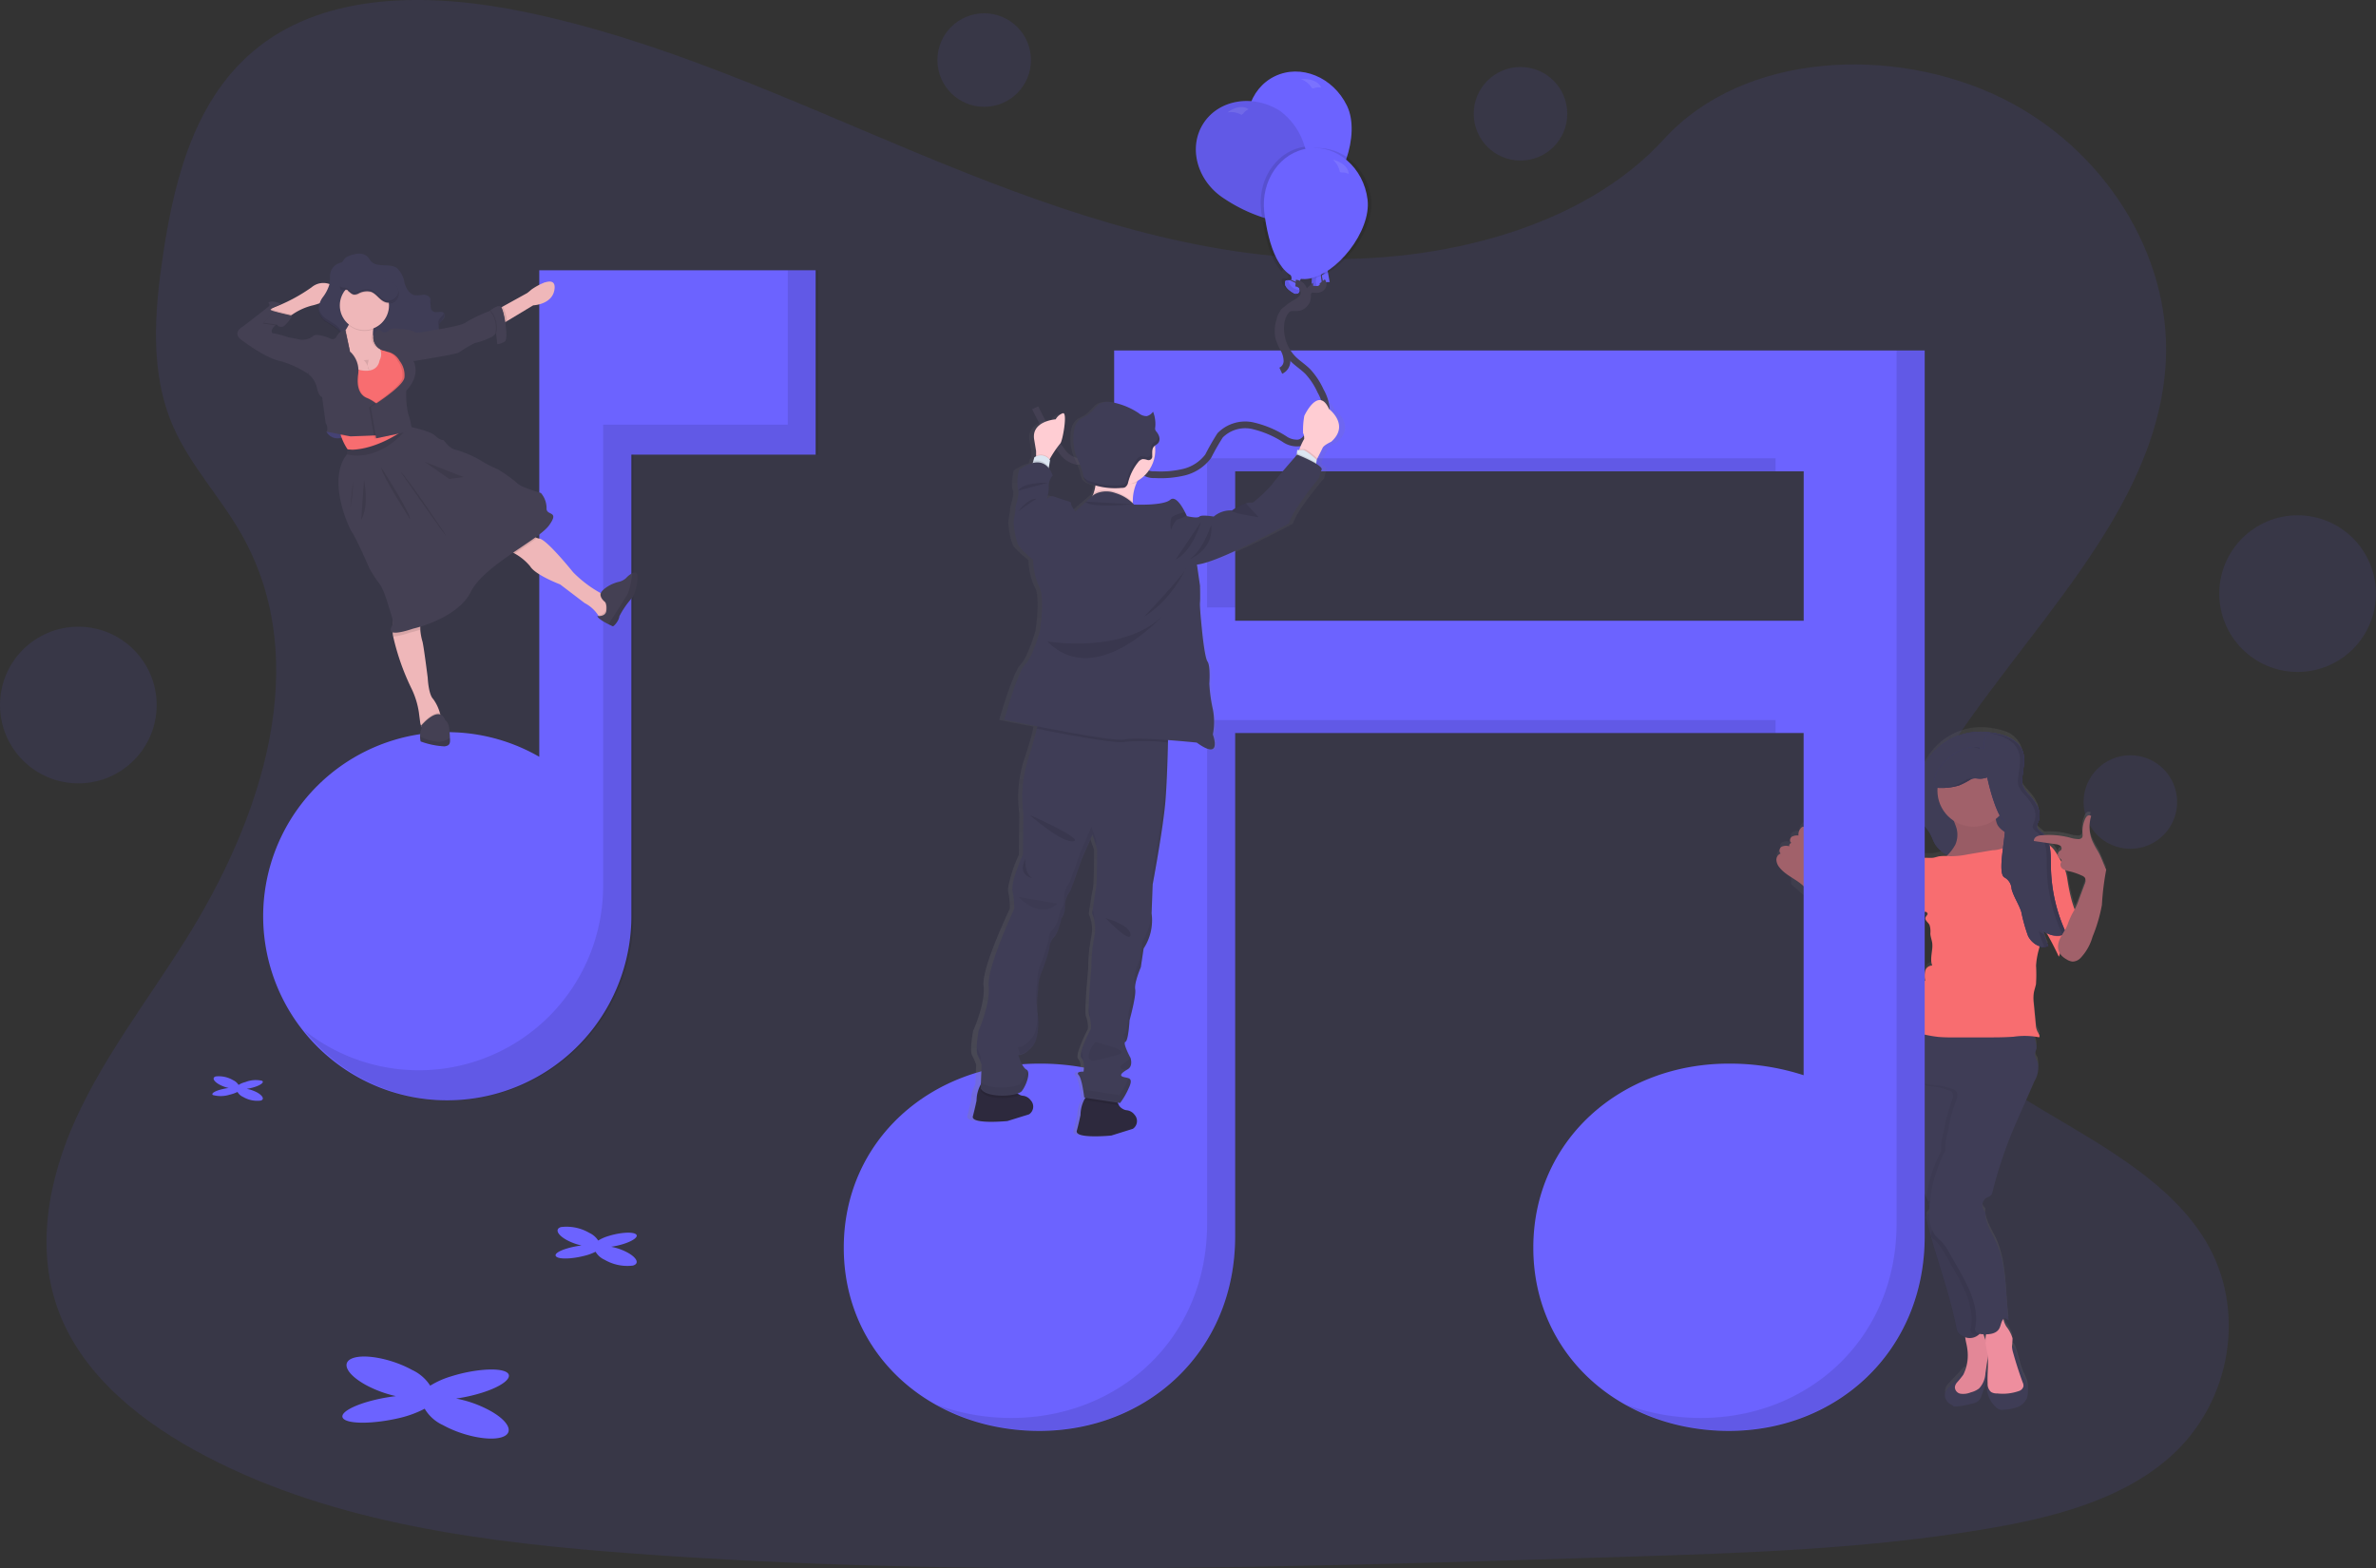 <svg id="Layer_1" data-name="Layer 1" xmlns="http://www.w3.org/2000/svg" xmlns:xlink="http://www.w3.org/1999/xlink" viewBox="0 0 352.47 232.7"><rect x="0" y="0" width="352.47" height="232.7" fill="#333333" stroke="none"/><defs><style>.cls-1,.cls-10{fill:#6c63ff;}.cls-1,.cls-11,.cls-16,.cls-9{opacity:0.1;}.cls-1,.cls-11,.cls-16,.cls-8{isolation:isolate;}.cls-2{fill:url(#linear-gradient);}.cls-3{fill:#3a3768;}.cls-4{fill:#3f3d56;}.cls-5{fill:#f86d70;}.cls-6{fill:#a1616a;}.cls-7{fill:#ee8e9e;}.cls-20,.cls-8{opacity:0.05;}.cls-12{fill:#efb7b9;}.cls-13{fill:#4c4981;}.cls-14{fill:#444053;}.cls-15{fill:#925978;}.cls-16{fill:#fff;}.cls-17{fill:none;stroke:#444053;stroke-miterlimit:10;}.cls-18{fill:url(#linear-gradient-2);}.cls-19{fill:#2d293d;}.cls-21{fill:#ffcdd3;}.cls-22{fill:#dce6f2;}</style><linearGradient id="linear-gradient" x1="1476.09" y1="22.61" x2="1525.04" y2="22.61" gradientTransform="translate(1813.6 214.89) rotate(180)" gradientUnits="userSpaceOnUse"><stop offset="0" stop-color="gray" stop-opacity="0.25"/><stop offset="0.54" stop-color="gray" stop-opacity="0.12"/><stop offset="1" stop-color="gray" stop-opacity="0.1"/></linearGradient><linearGradient id="linear-gradient-2" x1="240.66" y1="23.54" x2="240.66" y2="133.91" gradientTransform="matrix(-1, -0.04, 0.04, -1, 434.04, 236.22)" xlink:href="#linear-gradient"/></defs><title>how-5</title><circle class="cls-1" cx="316.03" cy="118.99" r="6.94"/><circle class="cls-1" cx="340.84" cy="88.07" r="11.62"/><circle class="cls-1" cx="146" cy="8.91" r="6.94"/><circle class="cls-1" cx="225.56" cy="16.88" r="6.94"/><circle class="cls-1" cx="11.62" cy="104.6" r="11.62"/><path class="cls-1" d="M220,72.37c-20.75-.77-40.51-8-59.39-15.85S123,39.93,102.79,35.76c-13-2.69-27.92-3.07-38.42,4.44C54.25,47.43,51,59.88,49.24,71.44c-1.32,8.71-2.1,17.87,1.52,26,2.51,5.66,7,10.41,10.06,15.82,10.73,18.85,3.14,42.1-8.49,60.5-5.45,8.63-11.78,16.87-16,26.06s-6.16,19.72-2.49,29.09,12.35,16.27,21.77,21.17c19.14,10,41.69,12.82,63.69,14.43,48.68,3.57,97.63,2,146.44.47,18.06-.57,36.21-1.15,54-4.17,9.87-1.66,20.06-4.31,27.22-10.69,9.1-8.11,11.35-21.83,5.25-32-10.22-17-38.47-21.28-45.63-39.58-3.93-10.07.11-21.28,5.82-30.62,12.26-20,32.82-37.61,33.9-60.51C347,71.72,337.15,56,321.88,48.51c-16-7.8-38.22-6.82-50,6.09C259.69,68,238.32,73.05,220,72.37Z" transform="translate(-25 -34)"/><path class="cls-2" d="M288.56,160.86A1.87,1.87,0,0,0,289,162a6.24,6.24,0,0,0,1.7,1.45v1.74s5.13,4.29,6.19,5.91a17.4,17.4,0,0,0,3.5,4.27,3.09,3.09,0,0,0,1.3.69h.09a1.38,1.38,0,0,1-.5.32,1.19,1.19,0,0,0,1.34,1h.06a2.22,2.22,0,0,0,.69-.34l2-1.32a5.47,5.47,0,0,0,.95-.71c.38-.38.64-.85,1-1.25.65-.66,1.56-1.06,2-1.86a9.15,9.15,0,0,0,.5-1.64c.11-.36.28-.7.39-1.06a5.13,5.13,0,0,0,.13-.66l.22.18c.16-.11.46.16.39.34s-.24.3-.3.47c-.13.42.38.72.59,1.09a2.92,2.92,0,0,1,.12,1.29c0,.42.22.94.28,1.41.15,1.12-.4,2.3,0,3.35a1.07,1.07,0,0,0-1,.81,3.14,3.14,0,0,0,0,1.43,2,2,0,0,0-1,1.79.44.44,0,0,1,0,.32.52.52,0,0,1-.19.11,1.8,1.8,0,0,0-1.11,1.68,1.1,1.1,0,0,1,0,.36,1,1,0,0,1-.27.27,2.1,2.1,0,0,0-.78,1.63,1.2,1.2,0,0,0,.55,1.07h0a5.79,5.79,0,0,0-1.93,3.65,15.42,15.42,0,0,0,.25,3.78h.12v.1a1.72,1.72,0,0,0,.18.54,7.84,7.84,0,0,1,.69,2.81,2.44,2.44,0,0,0,.1.71,3.46,3.46,0,0,0,.36.62,6.5,6.5,0,0,1,.67,2.34,18.05,18.05,0,0,0,.82,3.07c.49,1.36,1.15,2.75.92,4.17a4.46,4.46,0,0,0-.12,1,3,3,0,0,0,.4,1.08c.16.32.32.66.45,1a.82.82,0,0,0,.2.54c0,.11.07.22.1.32s.05.17.08.26a3.13,3.13,0,0,1,.1.44l0,.33v.32a.8.8,0,0,1-.15.29l-.09.09-.07.09a.47.47,0,0,0-.09.12h0a.59.59,0,0,0,0,.37.42.42,0,0,0,0,.15c.08.34.16.69.25,1,0,.11,0,.21.08.32l.21.81v0l.05.18.19.66c0,.13.07.26.11.39l.14.48c.11.37.22.74.34,1.11a116.7,116.7,0,0,1,3.12,11.41,1.31,1.31,0,0,0,.46.69,2.94,2.94,0,0,0,.8.43c.08.56.26,1.26.28,1.6a7.9,7.9,0,0,1-.28,3.33.26.26,0,0,0-.25.08,7.74,7.74,0,0,0-.73.78l-1.51,1.6a3.36,3.36,0,0,0-.34.41,1.5,1.5,0,0,0-.14,1.19,1.61,1.61,0,0,0,.77.91,2,2,0,0,1,.25.14.64.64,0,0,0,.15.13.59.59,0,0,0,.32.06,11.36,11.36,0,0,0,2.52-.43,2,2,0,0,0,1-.49,1.83,1.83,0,0,0,.36-.69l.3-.84a9.21,9.21,0,0,0,.46-1.55,3.21,3.21,0,0,0-.08-1.6.29.29,0,0,0-.08.13c.08-.47.15-.94.22-1.4l.06-.43c.1,1.25-.09,2.51,0,3.76a4.1,4.1,0,0,0-.12.7,4.23,4.23,0,0,0,1.48,3.08,1.15,1.15,0,0,0,1,.27,6.5,6.5,0,0,0,2-.38,2.47,2.47,0,0,0,1.44-1.36,3.35,3.35,0,0,0,.15-1,4,4,0,0,0-.1-1,7.71,7.71,0,0,0-.52-1.22,11.4,11.4,0,0,1-.6-1.79l-.28-1c-.08-.29-.16-.58-.26-.86a1.35,1.35,0,0,0-.35-.68c-.12-.09-.19-.1-.25,0v-.1c.05-.4.07-.8.08-1.19a5,5,0,0,0-.92-1.74,3.21,3.21,0,0,1-.36-.92,1.29,1.29,0,0,1-.05-.21.94.94,0,0,1,.18-.12l.57.32c-.5-3.78-.23-7.75-1.7-11.27-.64-1.53-1.88-3.13-1.74-4.78a1.36,1.36,0,0,1,.15-2.15c.25-.13.55-.19.72-.42a1.28,1.28,0,0,0,.17-.42,66.13,66.13,0,0,1,3.16-9.5c.29-.68.59-1.35.88-2l1-2.26,1.21-2.75a3.86,3.86,0,0,0,.44-2.92,2.4,2.4,0,0,1-.39-1.11,6.34,6.34,0,0,1,.23-.74,1.82,1.82,0,0,0-.06-.8c-.08-.34-.17-.69-.26-1a5,5,0,0,1,.77.15c.16-.26-.09-.56-.24-.83a2.86,2.86,0,0,1-.28-1.14l-.32-3.24a6,6,0,0,1,0-1.34c.07-.48.25-.93.34-1.41a21.24,21.24,0,0,0,.06-2.77,12.44,12.44,0,0,1,.43-2.41c0-.12.05-.23.08-.35a1.85,1.85,0,0,0,.46.08h.4l.18,0h0l.19-.07c-.08-.16-.15-.32-.22-.49s-.05-.14-.08-.2l-.11-.29c0-.1-.06-.18-.09-.26l-.07-.22c0-.08-.06-.21-.09-.33l-.09-.32,0-.1a2.4,2.4,0,0,0,.53.37c.64,1.1,1.22,2.24,1.76,3.39a1.1,1.1,0,0,0,.16-.41,3.25,3.25,0,0,0,.23.29,3.45,3.45,0,0,0,.75.55,2.12,2.12,0,0,0,.88.32,1.65,1.65,0,0,0,1.13-.49,7.62,7.62,0,0,0,1.84-3.21,24.29,24.29,0,0,0,1.37-4.72,39.69,39.69,0,0,1,.65-5.24c-.45-.89-.73-1.87-1.23-2.72a12.14,12.14,0,0,1-.85-1.59,5.51,5.51,0,0,1-.15-3.67.53.53,0,0,0-.59,0,1.23,1.23,0,0,0-.35.52,4.54,4.54,0,0,0-.35,2.15.81.81,0,0,1-.06.53.66.66,0,0,1-.57.24,5,5,0,0,1-1.32-.24,12,12,0,0,0-3.68-.36,3.22,3.22,0,0,0-.32-.32l-.14-.11-.14-.11-.07-.06-.14-.12a.89.89,0,0,1-.32-.56v-.16a1,1,0,0,1,.08-.23l.07-.14,0-.07a.1.1,0,0,1,0-.07c0-.09.07-.18.1-.27a2.86,2.86,0,0,0,.07-.28l0-.29V154a3.61,3.61,0,0,0-.12-.57c0-.14-.1-.28-.16-.41a4.11,4.11,0,0,0-.27-.51,6.22,6.22,0,0,0-.69-.93l-.19-.22-.19-.22c-.2-.22-.38-.45-.56-.68a3.2,3.2,0,0,1-.32-.57l-.06-.21a1.76,1.76,0,0,1-.06-.4v-.13c0-.18,0-.36,0-.53s.07-.51.1-.76.05-.34.07-.51a2.3,2.3,0,0,1,0-.26c0-.17,0-.34.05-.51a4.92,4.92,0,0,0-.08-1.48,3,3,0,0,0-.15-.48,2.68,2.68,0,0,0-.32-.57A4.18,4.18,0,0,0,323,142.7a7.82,7.82,0,0,0-1.64-.52l-.66-.13a9.33,9.33,0,0,0-9,3.21,12.34,12.34,0,0,0-2.43,4.75,6.76,6.76,0,0,0,.77,5.19c.41.64,1,1.18,1.32,1.84s.48,1.14.81,1.67a4,4,0,0,0,1.78,1.5l-.14.12a4.76,4.76,0,0,0-1,0c-.34.06-.67.19-1,.23s-.86,0-1.29,0a4,4,0,0,0-2,1.17A3.53,3.53,0,0,0,307,164v0l-.47.64a2.34,2.34,0,0,0-.3.47,8.35,8.35,0,0,0-.19,1.43,3,3,0,0,1-.37.86,18.44,18.44,0,0,1-1.6,2.39,3.92,3.92,0,0,1-1,1,1.82,1.82,0,0,1-1,.29,6.7,6.7,0,0,1-1.52-1,10.22,10.22,0,0,1-1.34-1.67c-.76-1.1,1.6,2.19.84,1.08l-6.84-11.4a8.84,8.84,0,0,1-.27-1.62c0-.21-.09-.49-.3-.49a.36.36,0,0,0-.24.11,1.41,1.41,0,0,0-.45,1.19,1.61,1.61,0,0,0-1.05.19.59.59,0,0,0-.14.83v.11a.46.46,0,0,0-.24.48,1.6,1.6,0,0,0-1.12.05c-.34.19-.47.74-.14,1A1,1,0,0,0,288.56,160.86Zm42.87,1.64a5.26,5.26,0,0,0,.6.15,10.22,10.22,0,0,1,1.86.64,1,1,0,0,1,.48.37,1.08,1.08,0,0,1-.06.91l-.84,2.28c-.14.36-.27.72-.44,1.06-.06.14-.14.28-.21.41a2,2,0,0,0-.08-.22,20.91,20.91,0,0,1-.61-2.13c-.14-.62-.26-1.25-.35-1.87a9.52,9.52,0,0,0-.36-1.6Zm-.89-1.79.06,0a.91.91,0,0,1,.23.15.38.38,0,0,1,0,.33ZM329,158.5l1,.15a1.29,1.29,0,0,1,.69.23.47.47,0,0,1,.09.65l-.22.15a.62.62,0,0,0-.24.66,9.22,9.22,0,0,0-.58-.9,4,4,0,0,0-.68-.69A2.33,2.33,0,0,0,329,158.5Zm-9.74,72.9h.38a3.46,3.46,0,0,0-.06.91Z" transform="translate(-25 -34)"/><path class="cls-3" d="M320.62,142.74c1.76.28,3.72,1,4.39,2.61.51,1.24.11,2.64,0,4a2.91,2.91,0,0,0,0,1.06,3.76,3.76,0,0,0,.93,1.46,7.52,7.52,0,0,1,1.34,1.87,2.76,2.76,0,0,1,.09,2.25,1.56,1.56,0,0,0-.22.59c0,.45.45.74.8,1,1.33,1.09,1.27,3.08,1.29,4.8a24.24,24.24,0,0,0,2.29,10.15,3.1,3.1,0,0,1-3.47-.45,12.21,12.21,0,0,0,.79,2.27c-1.12.54-2.46-.35-3-1.46a25.22,25.22,0,0,1-1-3.57c-.38-1.17-1.12-2.21-1.44-3.39a2.05,2.05,0,0,0-1.1-1.74,6.83,6.83,0,0,1-2.49-3.37,13.09,13.09,0,0,1-4.17.48,4.57,4.57,0,0,1-3.55-2c-.32-.53-.5-1.13-.8-1.67s-.92-1.2-1.33-1.84a6.83,6.83,0,0,1-.77-5.18,12.41,12.41,0,0,1,2.43-4.75A9.38,9.38,0,0,1,320.62,142.74Z" transform="translate(-25 -34)"/><path class="cls-4" d="M320.62,142.74c1.76.28,3.72,1,4.39,2.61.51,1.24.11,2.64,0,4a2.91,2.91,0,0,0,0,1.06,3.76,3.76,0,0,0,.93,1.46,7.52,7.52,0,0,1,1.34,1.87,2.76,2.76,0,0,1,.09,2.25,1.56,1.56,0,0,0-.22.59c0,.45.45.74.8,1,1.33,1.09,1.27,3.08,1.29,4.8a24.24,24.24,0,0,0,2.29,10.15,3.1,3.1,0,0,1-3.47-.45,12.21,12.21,0,0,0,.79,2.27c-1.12.54-2.46-.35-3-1.46a25.22,25.22,0,0,1-1-3.57c-.38-1.17-1.12-2.21-1.44-3.39a2.05,2.05,0,0,0-1.1-1.74,6.83,6.83,0,0,1-2.49-3.37,13.09,13.09,0,0,1-4.17.48,4.57,4.57,0,0,1-3.55-2c-.32-.53-.5-1.13-.8-1.67s-.92-1.2-1.33-1.84a6.83,6.83,0,0,1-.77-5.18,12.41,12.41,0,0,1,2.43-4.75A9.38,9.38,0,0,1,320.62,142.74Z" transform="translate(-25 -34)"/><path class="cls-5" d="M331.72,164.72c.1.64.22,1.26.36,1.89a17.65,17.65,0,0,0,.61,2.12,2.12,2.12,0,0,1,.19,1,1.55,1.55,0,0,1-.24.58c-.8,1.43-1.88,2.81-2,4.45a2.35,2.35,0,0,1-.22,1.18,44,44,0,0,0-2.05-3.91,12.07,12.07,0,0,1-1.88-4.19,7.82,7.82,0,0,1,0-2.16,4.58,4.58,0,0,1,.78-2.26c.52-.7,2-1.74,2.93-1.53C331.35,162.12,331.58,163.83,331.72,164.72Z" transform="translate(-25 -34)"/><path class="cls-6" d="M303.38,172.42a9.69,9.69,0,0,1-3-1.66,9.91,9.91,0,0,1-1.34-1.67l-2.47-3.57a6.48,6.48,0,0,1-1.32-2.76,9.14,9.14,0,0,1-2.47-5.61c0-.22-.08-.49-.29-.49a.34.34,0,0,0-.25.11,1.39,1.39,0,0,0-.44,1.19,1.66,1.66,0,0,0-1,.18c-.29.21-.37.73-.05.91a.45.45,0,0,0-.32.51,1.58,1.58,0,0,0-1.13.06c-.32.18-.46.74-.14,1a1,1,0,0,0-.64.94,1.86,1.86,0,0,0,.43,1.1c1,1.29,2.63,1.79,3.73,2.94a9.1,9.1,0,0,1,1,1.28l3.19,4.86a17.58,17.58,0,0,0,3.5,4.26,3.15,3.15,0,0,0,1.3.69,1.41,1.41,0,0,0,1.37-.38,2.2,2.2,0,0,0,.4-1.36C303.47,174.09,303.33,173.24,303.38,172.42Z" transform="translate(-25 -34)"/><path class="cls-4" d="M314.07,239.82a2.72,2.72,0,0,0-.34.42,1.44,1.44,0,0,0-.15,1.18,1.66,1.66,0,0,0,.77.92.89.89,0,0,1,.25.14,1.58,1.58,0,0,0,.15.12.52.52,0,0,0,.32.07,12,12,0,0,0,2.52-.43,2,2,0,0,0,1-.49,1.9,1.9,0,0,0,.36-.69l.3-.84a9.21,9.21,0,0,0,.46-1.55,3.22,3.22,0,0,0-.08-1.6.52.52,0,0,0-.11.32,3.55,3.55,0,0,1-.65,1.55,1.31,1.31,0,0,1-.25.32,1.58,1.58,0,0,1-.75.32,8.55,8.55,0,0,1-1.6.21.42.42,0,0,1-.22,0,.39.39,0,0,1-.18-.22,1,1,0,0,1,0-.65c.14-.4.54-.67.73-1s-.05-.6-.34-.36a7.83,7.83,0,0,0-.74.78Z" transform="translate(-25 -34)"/><path class="cls-7" d="M316.83,234.05a6.35,6.35,0,0,1-.59,3.92,14.18,14.18,0,0,1-.92,1.13,1.34,1.34,0,0,0-.32.68,1,1,0,0,0,.9,1,2.91,2.91,0,0,0,1.46-.21,3.39,3.39,0,0,0,1.23-.58,3.56,3.56,0,0,0,.94-2.27l.29-1.92a5.48,5.48,0,0,0,.11-1.4,6,6,0,0,0-.37-1.51l-.5-1.44a.48.48,0,0,0-.59-.43c-.47,0-1.66.19-1.89.69S316.8,233.55,316.83,234.05Z" transform="translate(-25 -34)"/><path class="cls-8" d="M316.83,234.05a6.35,6.35,0,0,1-.59,3.92,14.18,14.18,0,0,1-.92,1.13,1.34,1.34,0,0,0-.32.68,1,1,0,0,0,.9,1,2.91,2.91,0,0,0,1.46-.21,3.39,3.39,0,0,0,1.23-.58,3.56,3.56,0,0,0,.94-2.27l.29-1.92a5.48,5.48,0,0,0,.11-1.4,6,6,0,0,0-.37-1.51l-.5-1.44a.48.48,0,0,0-.59-.43c-.47,0-1.66.19-1.89.69S316.8,233.55,316.83,234.05Z" transform="translate(-25 -34)"/><path class="cls-4" d="M306.26,194.24v0a1.72,1.72,0,0,0,.18.54,7.85,7.85,0,0,1,.7,2.81,2.13,2.13,0,0,0,.09.71,3.85,3.85,0,0,0,.36.62,6.45,6.45,0,0,1,.67,2.34,18.92,18.92,0,0,0,.82,3.06c.49,1.36,1.15,2.75.93,4.17a4,4,0,0,0-.13,1,3,3,0,0,0,.4,1.08,9,9,0,0,1,.45,1c.13.34.27.74.38,1.11a1.54,1.54,0,0,1-.08,1.38,1.42,1.42,0,0,0-.25.3.77.77,0,0,0,0,.52c.18.73.36,1.46.56,2.19.15.57.32,1.14.48,1.71,1.24,4.15,2.64,8.25,3.47,12.5.12.62.9,1.05,1.51,1.19a2,2,0,0,0,1.74-.47l.12-.12a3.61,3.61,0,0,0,.68-2.68c-.21-4.38-2.42-8.38-3.47-12.63a25.63,25.63,0,0,1-.68-4.69c-.24-5.28-.34-10.86,1.15-15.93.32-1.05.68-2.24.12-3.2a3.07,3.07,0,0,0-1.65-1.21,10.66,10.66,0,0,0-8.24.21v.32a3.3,3.3,0,0,1-.16,1.46A1.76,1.76,0,0,0,306.26,194.24Z" transform="translate(-25 -34)"/><path class="cls-4" d="M324.34,235.41l.28,1a11.36,11.36,0,0,0,.59,1.79,7.65,7.65,0,0,1,.53,1.21,3.63,3.63,0,0,1,.09,1,3.29,3.29,0,0,1-.14,1,2.47,2.47,0,0,1-1.44,1.36,6.87,6.87,0,0,1-2,.38,1.57,1.57,0,0,1-.53,0,1.67,1.67,0,0,1-.51-.27,4.21,4.21,0,0,1-1.48-3.08,3.56,3.56,0,0,1,.15-.79c.07-.09.77.3.47.65s.86.23,1.52.19a5,5,0,0,0,.86-.14l1.07-.23c.35-.07.75-.19.87-.53s-.14-.73-.35-1.06a6.9,6.9,0,0,1-.84-2.94c0-.2-.27-1.5.24-1.09a1.33,1.33,0,0,1,.36.67C324.18,234.84,324.26,235.12,324.34,235.41Z" transform="translate(-25 -34)"/><path class="cls-8" d="M311,214.13a1.47,1.47,0,0,0,.09-1.37c-.06-.17-.11-.34-.16-.51l4.19-1.42c0,.38,0,.75.05,1.13a23.8,23.8,0,0,0,.68,4.68c1.05,4.25,3.25,8.25,3.47,12.63a3.55,3.55,0,0,1-.8,2.81,2,2,0,0,1-1.74.46c-.61-.13-1.39-.57-1.51-1.18-.83-4.25-2.25-8.36-3.47-12.51-.38-1.28-.73-2.58-1-3.9a.74.74,0,0,1,0-.51A1.5,1.5,0,0,1,311,214.13Z" transform="translate(-25 -34)"/><path class="cls-7" d="M322.63,230.8a5.22,5.22,0,0,1,.92,1.74,9.64,9.64,0,0,1-.08,1.19,4,4,0,0,0,.18,1c.41,1.47.88,2.93,1.41,4.37a1.08,1.08,0,0,1,.11.59,1,1,0,0,1-.69.69,7.24,7.24,0,0,1-3.21.35,1.58,1.58,0,0,1-.9-.21,1.54,1.54,0,0,1-.51-1.26c-.08-1.36.15-2.73,0-4.09-.05-.49-.16-1-.24-1.47a4.31,4.31,0,0,1,.07-2,4.61,4.61,0,0,1,.76-1.28,4,4,0,0,1,1.07-1.06c.13-.08.49-.33.62-.17s0,.27.05.37a3.07,3.07,0,0,0,.07.42A3.62,3.62,0,0,0,322.63,230.8Z" transform="translate(-25 -34)"/><path class="cls-8" d="M314.56,196a1.12,1.12,0,0,1,.08,1c-.14.58-.37,1.13-.56,1.7a23.47,23.47,0,0,0-.72,3.09,9.09,9.09,0,0,0-.4,3,21.09,21.09,0,0,0-2.24,7c-.09.62,1.3,1.44,1.28,2.07-.05,1.25-1.05,1.35-.32,2.36,0,0-.28,1.17-.24,1.22.3.36.69.64,1,1a7.46,7.46,0,0,1,1.06,1.55c1.92,3.46,4.68,7.38,3.83,11.23a.68.68,0,0,0,.36.69,2,2,0,0,0,.81.19h.13a3.64,3.64,0,0,0,.69-2.69c-.22-4.37-2.42-8.38-3.47-12.63a24.57,24.57,0,0,1-.68-4.68c-.25-5.28-.34-10.86,1.15-15.93.32-1.06.68-2.25.12-3.21a3.16,3.16,0,0,0-1.65-1.21,10.62,10.62,0,0,0-8.24.22v.32a3.24,3.24,0,0,1-.16,1.45,1.79,1.79,0,0,0-.17.64s-.08-.85-.08-.83c1.72.24,3.51,1.36,5.23,1.6a11.72,11.72,0,0,1,2.61.58A1.09,1.09,0,0,1,314.56,196Z" transform="translate(-25 -34)"/><path class="cls-4" d="M326.43,186.6c.23.73.44,1.47.61,2.22a1.77,1.77,0,0,1,.06.79,6.34,6.34,0,0,0-.23.74,2.5,2.5,0,0,0,.38,1.11,3.78,3.78,0,0,1-.43,2.91l-1.21,2.75-1,2.25c-.29.67-.59,1.34-.87,2a65,65,0,0,0-3.17,9.5,1,1,0,0,1-.17.41c-.17.23-.47.29-.72.43a1.34,1.34,0,0,0-.39,1.86,1.32,1.32,0,0,0,.25.28c-.15,1.66,1.09,3.25,1.73,4.78,1.47,3.53,1.2,7.48,1.71,11.25l-.57-.32c-.55.25-.53,1-.83,1.55-.44.79-1.52.9-2.42.84a1.88,1.88,0,0,1-.81-.18.69.69,0,0,1-.36-.7c.85-3.84-1.93-7.77-3.83-11.22a7.87,7.87,0,0,0-1.06-1.55c-.32-.34-.71-.64-1-1a5.38,5.38,0,0,1-.89-3.76,21,21,0,0,1,2.39-8.88,9.06,9.06,0,0,1,.4-2.95,23.1,23.1,0,0,1,.72-3.09c.19-.57.42-1.13.56-1.71a1.12,1.12,0,0,0-.08-1,1.15,1.15,0,0,0-.54-.35A11.7,11.7,0,0,0,312,195l-5.9-.85a15,15,0,0,1-.25-3.78,5.81,5.81,0,0,1,4.17-4.86.91.91,0,0,1,.77,0A30.62,30.62,0,0,1,326.43,186.6Z" transform="translate(-25 -34)"/><path class="cls-6" d="M321.08,154.73a2.86,2.86,0,0,0,.25,1.68,2.8,2.8,0,0,0,.67.74,5,5,0,0,0,1.95,1,2.12,2.12,0,0,1,1.16.51c.41.5.14,1.26-.22,1.8a4.53,4.53,0,0,1-2.54,2.11c-.87.24-1.8.09-2.69.25-.64.11-1.25.38-1.88.53a5.56,5.56,0,0,1-5.13-1.43,7.37,7.37,0,0,0,2.41-2.59,3.65,3.65,0,0,0,.18-2.46c-.23-.81-.74-1.61-.57-2.42a2.54,2.54,0,0,1,1.76-1.66,12.14,12.14,0,0,1,2.22-.45c.42-.06,3.06-.64,3.21-.35s-.45,1.12-.52,1.34A5,5,0,0,0,321.08,154.73Z" transform="translate(-25 -34)"/><path class="cls-8" d="M321.08,154.73a2.86,2.86,0,0,0,.25,1.68,2.8,2.8,0,0,0,.67.74,5,5,0,0,0,1.95,1,2.12,2.12,0,0,1,1.16.51c.41.5.14,1.26-.22,1.8a4.53,4.53,0,0,1-2.54,2.11c-.87.24-1.8.09-2.69.25-.64.11-1.25.38-1.88.53a5.56,5.56,0,0,1-5.13-1.43,7.37,7.37,0,0,0,2.41-2.59,3.65,3.65,0,0,0,.18-2.46c-.23-.81-.74-1.61-.57-2.42a2.54,2.54,0,0,1,1.76-1.66,12.14,12.14,0,0,1,2.22-.45c.42-.06,3.06-.64,3.21-.35s-.45,1.12-.52,1.34A5,5,0,0,0,321.08,154.73Z" transform="translate(-25 -34)"/><circle class="cls-6" cx="292.76" cy="117.3" r="5.35"/><path class="cls-5" d="M320.58,160.14l-3.62.61a13,13,0,0,1-2.71.28,7.52,7.52,0,0,0-1.5,0c-.34.05-.67.19-1,.23s-.85,0-1.28,0a4.06,4.06,0,0,0-2,1.16,3.53,3.53,0,0,0-1.51,2.25.58.58,0,0,0,0,.32.9.9,0,0,0,.27.28,8.63,8.63,0,0,1,1.52,2.09,8.09,8.09,0,0,0,1.8,1.94c.16-.1.46.16.39.34s-.24.3-.3.48c-.13.41.38.71.59,1.09a3,3,0,0,1,.13,1.28c0,.43.21.94.28,1.42.14,1.11-.41,2.29,0,3.34a1.06,1.06,0,0,0-1.05.81,3.29,3.29,0,0,0,0,1.43,2,2,0,0,0-1,1.78.32.32,0,0,1-.18.42h-.05a1.83,1.83,0,0,0-1.11,1.68,1,1,0,0,1,0,.35.78.78,0,0,1-.27.27,2.08,2.08,0,0,0-.77,1.64,1.16,1.16,0,0,0,.55,1.07,9.72,9.72,0,0,0,2.43.72,19.13,19.13,0,0,0,2.36.42c.74.06,1.48.08,2.21.07l4.86,0c1.36,0,2.73,0,4.09-.1a11.26,11.26,0,0,1,3.8.09c.15-.26-.09-.56-.24-.83A2.63,2.63,0,0,1,327,186l-.31-3.23a5.47,5.47,0,0,1,0-1.34c.06-.48.24-.93.34-1.41a21.13,21.13,0,0,0,0-2.76,12.3,12.3,0,0,1,.43-2.41l1-4a15.14,15.14,0,0,1,.47-2q1.11-2.85,2.33-5.65a.58.58,0,0,0,0-.5l-.8-1.44a10.05,10.05,0,0,0-.74-1.17,4.65,4.65,0,0,0-2.71-1.67,4.85,4.85,0,0,0-3.15.47c-.37.2-.72.45-1.1.64A4.52,4.52,0,0,1,320.58,160.14Z" transform="translate(-25 -34)"/><path class="cls-5" d="M307.71,163.67l-1.27,1.69a2.39,2.39,0,0,0-.29.46,7.46,7.46,0,0,0-.19,1.43,3.11,3.11,0,0,1-.37.86,19.91,19.91,0,0,1-1.6,2.39,4.69,4.69,0,0,1-1,1,1.65,1.65,0,0,1-1.35.23.92.92,0,0,1,.45.4,5,5,0,0,1,.32,3.13,3.16,3.16,0,0,1-.36,1,1.53,1.53,0,0,1-.8.7,1.19,1.19,0,0,0,1.34,1h.06a2.25,2.25,0,0,0,.69-.35l2-1.31a5.47,5.47,0,0,0,.95-.71c.37-.38.64-.86,1-1.25.64-.66,1.55-1.06,2-1.86a8.18,8.18,0,0,0,.49-1.64c.12-.36.28-.7.39-1.06a4.68,4.68,0,0,0-.42-3.38A14.21,14.21,0,0,0,307.71,163.67Z" transform="translate(-25 -34)"/><path class="cls-3" d="M312.47,148.25a7.17,7.17,0,0,1,1.88-2,6.42,6.42,0,0,1,3.4-1.44,3.65,3.65,0,0,1,1.53.25c0-1.51.4-2.51,1.34-2.36,1.76.28,3.72,1,4.39,2.61.51,1.24.11,2.64,0,4a2.91,2.91,0,0,0,0,1.06,3.76,3.76,0,0,0,.93,1.46,7.52,7.52,0,0,1,1.34,1.87,2.76,2.76,0,0,1,.09,2.25,1.56,1.56,0,0,0-.22.59c0,.45.45.74.8,1,1.33,1.09,1.27,3.08,1.29,4.8a24.24,24.24,0,0,0,2.29,10.15,3.1,3.1,0,0,1-3.47-.45,12.21,12.21,0,0,0,.79,2.27c-1.12.54-2.46-.35-3-1.46a25.22,25.22,0,0,1-1-3.57c-.38-1.17-1.12-2.21-1.44-3.39a2.05,2.05,0,0,0-1.1-1.74c-1.15-.82.54-7.09.09-8.43-.67.14-1.9-3.09-2.6-6.38a3.42,3.42,0,0,1-1.52.16,1.71,1.71,0,0,0-.55,0,1.29,1.29,0,0,0-.47.19,11.25,11.25,0,0,1-1.62.83,9.1,9.1,0,0,1-3.68.32A3.66,3.66,0,0,1,312.47,148.25Z" transform="translate(-25 -34)"/><path class="cls-4" d="M312.47,148.25a7.17,7.17,0,0,1,1.88-2,6.42,6.42,0,0,1,3.4-1.44,3.65,3.65,0,0,1,1.53.25c0-1.51.4-2.51,1.34-2.36,1.76.28,3.72,1,4.39,2.61.51,1.24.11,2.64,0,4a2.91,2.91,0,0,0,0,1.06,3.76,3.76,0,0,0,.93,1.46,7.52,7.52,0,0,1,1.34,1.87,2.76,2.76,0,0,1,.09,2.25,1.56,1.56,0,0,0-.22.59c0,.45.45.74.8,1,1.33,1.09,1.27,3.08,1.29,4.8a24.24,24.24,0,0,0,2.29,10.15,3.1,3.1,0,0,1-3.47-.45,12.21,12.21,0,0,0,.79,2.27c-1.12.54-2.46-.35-3-1.46a25.22,25.22,0,0,1-1-3.57c-.38-1.17-1.12-2.21-1.44-3.39a2.05,2.05,0,0,0-1.1-1.74c-1.15-.82.54-7.09.09-8.43-.67.14-1.9-3.09-2.6-6.38a3.42,3.42,0,0,1-1.52.16,1.71,1.71,0,0,0-.55,0,1.29,1.29,0,0,0-.47.19,11.25,11.25,0,0,1-1.62.83,9.1,9.1,0,0,1-3.68.32A3.66,3.66,0,0,1,312.47,148.25Z" transform="translate(-25 -34)"/><g class="cls-9"><path d="M330.92,172.55a24.39,24.39,0,0,1-2.3-10.14c0-1.72.05-3.71-1.28-4.81-.35-.3-.83-.58-.81-1a1.75,1.75,0,0,1,.22-.59,2.72,2.72,0,0,0-.09-2.25,7.52,7.52,0,0,0-1.34-1.87,3.76,3.76,0,0,1-.93-1.46,3.43,3.43,0,0,1,0-1.06c.13-1.34.53-2.75,0-4-.64-1.61-2.5-2.29-4.22-2.58a.9.9,0,0,1,.46,0c1.76.28,3.72,1,4.39,2.61.51,1.24.12,2.65,0,4a3.15,3.15,0,0,0,0,1.06,3.76,3.76,0,0,0,.93,1.46,7.52,7.52,0,0,1,1.34,1.87,2.72,2.72,0,0,1,.09,2.25,1.75,1.75,0,0,0-.22.59c0,.46.46.74.81,1,1.32,1.09,1.26,3.08,1.28,4.81a24.39,24.39,0,0,0,2.3,10.14,3,3,0,0,1-1.7.32A2.71,2.71,0,0,0,330.92,172.55Z" transform="translate(-25 -34)"/><path d="M328.24,174.37a12.21,12.21,0,0,1-.79-2.27,2.71,2.71,0,0,0,.76.5,12,12,0,0,0,.64,1.77,1.66,1.66,0,0,1-1,.13A1.57,1.57,0,0,0,328.24,174.37Z" transform="translate(-25 -34)"/><path d="M318.65,145.1a3.61,3.61,0,0,0-1-.24h.12a3.86,3.86,0,0,1,.9.07Z" transform="translate(-25 -34)"/><path d="M315,150.55a11.25,11.25,0,0,0,1.62-.83,1.29,1.29,0,0,1,.47-.19,1.39,1.39,0,0,1,.5,0,1.5,1.5,0,0,0-.34.16,11.25,11.25,0,0,1-1.62.83,7.39,7.39,0,0,1-2.72.36A6.51,6.51,0,0,0,315,150.55Z" transform="translate(-25 -34)"/><path d="M319.17,149.4l0,.14a3.55,3.55,0,0,1-.8,0A4.08,4.08,0,0,0,319.17,149.4Z" transform="translate(-25 -34)"/></g><path class="cls-6" d="M330.31,174.23a2,2,0,0,0,.53,1.56,3.31,3.31,0,0,0,.74.55,1.92,1.92,0,0,0,.88.32,1.67,1.67,0,0,0,1.14-.49,7.57,7.57,0,0,0,1.82-3.19,23.47,23.47,0,0,0,1.39-4.72,39.68,39.68,0,0,1,.64-5.24c-.44-.88-.73-1.86-1.23-2.71a13.46,13.46,0,0,1-.85-1.59,5.48,5.48,0,0,1-.15-3.66.5.5,0,0,0-.58,0,1.26,1.26,0,0,0-.35.51,4.56,4.56,0,0,0-.35,2.16.93.93,0,0,1-.06.52.68.68,0,0,1-.58.24,5,5,0,0,1-1.32-.24,12.37,12.37,0,0,0-4.07-.33,1.84,1.84,0,0,0-.79.19.74.74,0,0,0-.41.66l3.25.48a1.4,1.4,0,0,1,.69.24.46.46,0,0,1,.09.64,1.64,1.64,0,0,1-.22.14.68.68,0,0,0-.11.95.8.8,0,0,0,.13.13.57.57,0,0,1,.23.15c.13.18,0,.41-.1.64a.78.78,0,0,0,.39.81,2.91,2.91,0,0,0,.9.31,9.29,9.29,0,0,1,1.86.64,1,1,0,0,1,.49.36,1.11,1.11,0,0,1-.06.91l-.85,2.28a10.86,10.86,0,0,1-.43,1.07c-.21.44-.48.86-.7,1.31a11.89,11.89,0,0,0-.53,1.28C331.31,172.3,330.46,173,330.31,174.23Z" transform="translate(-25 -34)"/><path class="cls-10" d="M190.28,86V193.52a35.52,35.52,0,0,0-11.11-1.72c-16,0-29,11.32-29,27.31s13,27.18,29,27.18,29.06-11.77,29.06-28.86V142.75h84.33v50.77a35.46,35.46,0,0,0-11.1-1.72c-16,0-29,11.32-29,27.31s13,27.18,29,27.18,29.06-11.77,29.06-28.86V86Zm102.29,40.09H208.23V103.92h84.34Z" transform="translate(-25 -34)"/><path class="cls-10" d="M105,74.1v72.18a27.31,27.31,0,1,0,13.66,23.6V101.45H146V74.1Z" transform="translate(-25 -34)"/><path class="cls-10" d="M97.66,243.27a17.19,17.19,0,0,0-5-1.78,24,24,0,0,0,3.76-.84c3.26-1,4.9-2.42,3.67-3.1s-4.88-.39-8.14.64a12.89,12.89,0,0,0-3.13,1.39,6.33,6.33,0,0,0-2.68-2.33c-2.89-1.6-6.79-2.4-8.7-1.79s-1.1,2.38,1.8,4a17.47,17.47,0,0,0,4.49,1.67,27.18,27.18,0,0,0-3.1.55c-3.54.85-5.6,2.14-4.58,2.89s4.72.64,8.27-.21A15.82,15.82,0,0,0,88,243a6.07,6.07,0,0,0,2.73,2.44c2.89,1.6,6.8,2.39,8.7,1.79S100.55,244.86,97.66,243.27Z" transform="translate(-25 -34)"/><path class="cls-10" d="M118.09,219.83a8.39,8.39,0,0,0-2.43-.86,11.65,11.65,0,0,0,1.82-.41c1.58-.5,2.38-1.17,1.78-1.5s-2.37-.19-4,.32a6.28,6.28,0,0,0-1.52.67,3.07,3.07,0,0,0-1.3-1.13,6.69,6.69,0,0,0-4.23-.87c-.92.29-.53,1.16.88,1.93a8.39,8.39,0,0,0,2.18.8,13.12,13.12,0,0,0-1.5.27c-1.72.41-2.72,1-2.23,1.4s2.3.32,4-.1a7.8,7.8,0,0,0,1.81-.64,2.89,2.89,0,0,0,1.32,1.18,6.69,6.69,0,0,0,4.23.87C119.89,221.47,119.5,220.6,118.09,219.83Z" transform="translate(-25 -34)"/><path class="cls-10" d="M63.13,196.07a5.45,5.45,0,0,0-1.53-.53,7.64,7.64,0,0,0,1.15-.26c1-.32,1.49-.74,1.11-.94a4.21,4.21,0,0,0-2.47.2,3.42,3.42,0,0,0-1,.42,1.88,1.88,0,0,0-.82-.71A4.19,4.19,0,0,0,57,193.7c-.58.19-.32.73.55,1.21a5.51,5.51,0,0,0,1.37.51,6,6,0,0,0-.94.17c-1.08.25-1.71.64-1.4.87a4.44,4.44,0,0,0,2.52-.06,5.07,5.07,0,0,0,1.13-.4,1.76,1.76,0,0,0,.83.74,4.12,4.12,0,0,0,2.64.54C64.25,197.1,64,196.56,63.13,196.07Z" transform="translate(-25 -34)"/><path class="cls-11" d="M141.86,74.1V97H114.47v68.43a27.34,27.34,0,0,1-44.31,21.45,27.35,27.35,0,0,0,48.8-17V101.45h27.39V74.1Z" transform="translate(-25 -34)"/><path class="cls-12" d="M64.59,80l.09.7,3,.43s.25-.19.65-.44a9.13,9.13,0,0,1,3-1.37c1.58-.33,6.63-2.59,5-2.73s-1.45.19-1.45.19a2.69,2.69,0,0,0-3.65-.16,25,25,0,0,1-5.89,3.1Z" transform="translate(-25 -34)"/><path class="cls-4" d="M76.7,72a5.16,5.16,0,0,1,1.45-.37,1.79,1.79,0,0,1,1.38.46c.2.2.32.46.51.67.93,1,2.72.25,3.83,1A3.7,3.7,0,0,1,85,75.94c.24.8.69,1.68,1.5,1.85a4.65,4.65,0,0,0,1.18-.05,1.19,1.19,0,0,1,1.07.39c.38.58-.14,1.54.4,2s1.38-.15,1.73.36a.77.77,0,0,1-.12.83,5.37,5.37,0,0,0-.56.7,1.06,1.06,0,0,0,.44,1.43,1.13,1.13,0,0,0,.6.11c.35,0,.72-.23,1-.06a.73.73,0,0,1,.32.57,1.5,1.5,0,0,1-1.34,1.57A3.31,3.31,0,0,1,89.59,85a2.1,2.1,0,0,0-1.69-.28,3,3,0,0,0-.68.48,7.36,7.36,0,0,1-2.09,1.24,2.57,2.57,0,0,1-2.08.09c-.73-.37-1.1-1.26-1.86-1.54s-1.64.24-2.37.67-1.71.8-2.37.27-.49-1.73-.92-2.53a2.58,2.58,0,0,0-.7-.77c-.49-.37-1-.66-1.53-1a2.51,2.51,0,0,1-1-1.46,3,3,0,0,1,.6-2.09,5.87,5.87,0,0,0,1-2c.1-.55,0-1.11.12-1.65a2.05,2.05,0,0,1,1.33-1.4c.35-.12.42-.09.6-.4A1.31,1.31,0,0,1,76.7,72Z" transform="translate(-25 -34)"/><g class="cls-9"><path d="M88.85,78.35a2.88,2.88,0,0,1,.05,1A2.64,2.64,0,0,1,88.85,78.35Z" transform="translate(-25 -34)"/><path d="M90.22,82a.89.89,0,0,0-.11.35,1.09,1.09,0,0,1,0-.9,4.69,4.69,0,0,1,.56-.69,1.26,1.26,0,0,0,.16-.33l0,0a.74.74,0,0,1-.11.83A5.46,5.46,0,0,0,90.22,82Z" transform="translate(-25 -34)"/><path d="M73.23,81.17c.49.37,1,.64,1.53,1a2.42,2.42,0,0,1,.7.76c.43.81.21,2,.93,2.53s1.64.18,2.37-.26,1.56-1,2.36-.67S82.26,85.73,83,86.1A2.63,2.63,0,0,0,85.07,86a7.7,7.7,0,0,0,2.08-1.24,2.47,2.47,0,0,1,.68-.48,2.12,2.12,0,0,1,1.7.27,3.16,3.16,0,0,0,1.65.55,1.49,1.49,0,0,0,1.33-1.31.89.89,0,0,1,.07.28,1.49,1.49,0,0,1-1.33,1.58,3.45,3.45,0,0,1-1.65-.55,2.12,2.12,0,0,0-1.7-.28,3.22,3.22,0,0,0-.68.48,7.7,7.7,0,0,1-2.08,1.24,2.59,2.59,0,0,1-2.09.09c-.72-.37-1.09-1.26-1.86-1.54s-1.63.24-2.36.67-1.71.8-2.37.26-.5-1.72-.93-2.53a2.42,2.42,0,0,0-.7-.76c-.48-.37-1-.66-1.53-1a2.56,2.56,0,0,1-1-1.47,1.58,1.58,0,0,1,0-.38A2.73,2.73,0,0,0,73.23,81.17Z" transform="translate(-25 -34)"/></g><path class="cls-13" d="M74.53,97.82l-1.1.24a1.89,1.89,0,0,0,2.76.61C77.86,97.5,74.53,97.82,74.53,97.82Z" transform="translate(-25 -34)"/><path class="cls-11" d="M74.53,97.82l-1.1.24a1.89,1.89,0,0,0,2.76.61C77.86,97.5,74.53,97.82,74.53,97.82Z" transform="translate(-25 -34)"/><path class="cls-12" d="M98.4,114.42s1.53.78,2.95,1.7a8,8,0,0,1,2.3,1.9c.76,1.29,4.44,2.68,4.44,2.68l3.64,2.77a5.29,5.29,0,0,1,2,1.8l.17.23,1.46-.19.77-1s.19-2.2-1.33-2.18a2,2,0,0,1-.85-.22,17.87,17.87,0,0,1-3.92-3s-3.89-4.85-5-5a2.22,2.22,0,0,1-.37-.09,12.11,12.11,0,0,1-2.88-1.94Z" transform="translate(-25 -34)"/><path class="cls-12" d="M83.33,128.45a35.34,35.34,0,0,0,2.72,7.72,12.18,12.18,0,0,1,1.08,3.46l.21,1.6a1.56,1.56,0,0,0,.23.62,3.45,3.45,0,0,0,.2.32l2.93-.9s-.17-.67-.43-1.45a6.53,6.53,0,0,0-1-2.1c-.72-.7-.82-3.18-.82-3.18s-.6-4.76-.78-5.36a8.25,8.25,0,0,1-.32-1.76c0-.32,0-.69-.06-1.1a22,22,0,0,0-.46-3.53l-3.41.62-.09,3.82A2.52,2.52,0,0,0,83.33,128.45Z" transform="translate(-25 -34)"/><path class="cls-11" d="M113.77,125.27l.17.23,1.46-.19.77-1s.19-2.2-1.33-2.18a2,2,0,0,1-.85-.22c-.13.66.61,1.21.61,1.21s.32.23.24,1.26A1,1,0,0,1,113.77,125.27Z" transform="translate(-25 -34)"/><path class="cls-14" d="M113.61,125.41c.1.35,1,.88,1.66,1.2l.61.3c.15.08.93-.79,1-1.48a13,13,0,0,1,2-2.86,8,8,0,0,0,.69-2.71c.07-1-.33-1-.79-.81a3.09,3.09,0,0,0-.88.69,2.36,2.36,0,0,1-1.14.59,5.53,5.53,0,0,0-1.64.7c-.44.29-.88.64-1,1-.17.68.61,1.26.61,1.26s.32.22.23,1.26S113.6,125.38,113.61,125.41Z" transform="translate(-25 -34)"/><path class="cls-11" d="M115.27,126.61l.61.3c.15.08.93-.79,1-1.48a13,13,0,0,1,2-2.86,8,8,0,0,0,.69-2.71c.07-1-.33-1-.79-.81a11,11,0,0,1-.64,3C117.66,122.92,115.78,125.83,115.27,126.61Z" transform="translate(-25 -34)"/><path class="cls-11" d="M87.6,141.79l0,.06a3.45,3.45,0,0,0,.2.32l2.93-.9s-.17-.68-.43-1.45c-1.15-.32-2.82,1.7-2.82,1.7Z" transform="translate(-25 -34)"/><path class="cls-14" d="M87.4,144a11.93,11.93,0,0,0,3.53.73c.83-.1.87-.49.81-1.28q0-.39-.06-.9c-.05-1.41-.62-1.69-.62-1.69-.93-2.44-3.61.83-3.61.83l.14.27a2.91,2.91,0,0,0-.27,1.33A3.36,3.36,0,0,0,87.4,144Z" transform="translate(-25 -34)"/><path class="cls-11" d="M87.4,144a11.93,11.93,0,0,0,3.53.73c.83-.1.87-.49.81-1.28a2.6,2.6,0,0,1-2,.57,7.86,7.86,0,0,1-2.43-.73A3.36,3.36,0,0,0,87.4,144Z" transform="translate(-25 -34)"/><path class="cls-12" d="M75.29,84.71l1,4.17.2.86,1.76.22,1.82.23,2-.71a6.67,6.67,0,0,0,.09-3.3A2.06,2.06,0,0,0,81.2,85a2.88,2.88,0,0,1-.39-.3,1.65,1.65,0,0,1-.32-.46,2.14,2.14,0,0,1-.17-.66,4.7,4.7,0,0,1,.62-2.36s-4.21-1.43-3.88-.5c.22.6-.38,1.64-.82,2.3-.24.36-.44.6-.44.6Z" transform="translate(-25 -34)"/><circle class="cls-11" cx="54.08" cy="45.45" r="3.65"/><circle class="cls-12" cx="54.06" cy="45.32" r="3.65"/><path class="cls-5" d="M75.55,98.58a8.69,8.69,0,0,0,1,2.07l5.1,1.25,3.64-3.81v0c-.11-.36-1.5-4.85-.5-6s.64-4.4.64-4.4-1.82-2.09-2.18-2.59-2.73-.91-2.73-.91c.12.16.22.32.32.46a4.77,4.77,0,0,1,.58,1.23,1.88,1.88,0,0,1,0,1.34,1.4,1.4,0,0,0-.13.34c-.39,1.74-2.21,1.5-2.93,1.33l-.3-.09-1.74.06-1.09,0s.5,8.59.38,9.27A1.33,1.33,0,0,0,75.55,98.58Z" transform="translate(-25 -34)"/><path class="cls-15" d="M75.17,89.36l3.16-.42h-.06L78,88.86l-1.74,0-1.09,0S75.16,89.09,75.17,89.36Z" transform="translate(-25 -34)"/><polygon class="cls-15" points="53.72 67.2 55.09 67.53 57.24 67.25 57.8 66.67 53.72 67.2"/><polygon class="cls-15" points="56 67.76 56.62 67.91 56.87 67.64 56 67.76"/><path class="cls-11" d="M75.55,98.58c.82.09,1.57.13,1.57.13l4.19-.16V94.17a6.14,6.14,0,0,0-1.69-1.12c-.73-.25-1.6-1-1.43-3.07a2.33,2.33,0,0,1,0-.37,4,4,0,0,0,0-.69,3.65,3.65,0,0,0-1.16-2.7l-.06,0L76.36,83h-.14c-.24.36-.44.61-.44.61l-.5,1.1,1,4.17-1.09,0s.5,8.59.38,9.27A1.07,1.07,0,0,0,75.55,98.58Z" transform="translate(-25 -34)"/><path class="cls-14" d="M77,98.74l4.2-.16V94.2a6.14,6.14,0,0,0-1.69-1.12c-.78-.27-1.7-1.12-1.4-3.44A3.83,3.83,0,0,0,77,86.23l-.07,0L76.23,83a1.49,1.49,0,0,0-1.08.62,3.19,3.19,0,0,1-.26.38.64.64,0,0,1-.84.25c-.44-.2-2.35-1-2.77-.22s-.51,5.49-.51,5.49a3.6,3.6,0,0,1,1.24,2c.29,1.34.77,1.38.77,1.38l.53,3.84s.48.84.12,1.3" transform="translate(-25 -34)"/><path class="cls-14" d="M74.89,84l.72,2.14,1.37.12-.07-.06L76.23,83a1.46,1.46,0,0,0-1.08.62A4.06,4.06,0,0,1,74.89,84Z" transform="translate(-25 -34)"/><path class="cls-11" d="M64.59,80l.09.7,3,.43s.25-.19.65-.44c-.32-.08-1.83-.4-2.62-.64-.29-.09-.48-.17-.49-.22s0-.06.07-.1Z" transform="translate(-25 -34)"/><path class="cls-14" d="M61,84.56s3.43,2.61,5.56,3a14.6,14.6,0,0,1,4.17,1.92l1.28-4.94L71.27,84a2.75,2.75,0,0,1-1.75.39c-.81-.2-1.7-.33-1.7-.33a12.78,12.78,0,0,0-2.18-.59c-.58,0-.34-.8.23-1.2a1.41,1.41,0,0,1,.24-.13.76.76,0,0,0,1,.22,2.35,2.35,0,0,0,.56-.53h0a7.63,7.63,0,0,0,.64-1s-1.79-.39-2.68-.66c-.29-.09-.49-.17-.49-.22,0-.21,1.6-.85,1.6-.85s-1.39-.68-1.95-.19c0,0,.36.28.07.55s-3.85,3-3.85,3S59.22,83.39,61,84.56Z" transform="translate(-25 -34)"/><path class="cls-11" d="M64,82l1.9.28a1.49,1.49,0,0,1,.24-.14.75.75,0,0,0,1,.22,2.34,2.34,0,0,0,.56-.53h0a8.57,8.57,0,0,0,.52-.81s-1.79-.38-2.68-.66Z" transform="translate(-25 -34)"/><path class="cls-14" d="M64.1,81.88l2,.29a.75.75,0,0,0,1,.22,4.64,4.64,0,0,0,1.2-1.5s-1.79-.38-2.68-.66Z" transform="translate(-25 -34)"/><path class="cls-11" d="M101.77,111.88l-3.37,2.55s1.53.79,2.95,1.7c1.24-.84,2.41-1.6,3.3-2.31A12.43,12.43,0,0,1,101.77,111.88Z" transform="translate(-25 -34)"/><path class="cls-11" d="M83.33,128.45a11.11,11.11,0,0,0,2.47-.59,15.5,15.5,0,0,0,1.55-.44c0-.32,0-.69-.06-1.1a22,22,0,0,0-.46-3.53l-3.41.62-.09,3.82A2.52,2.52,0,0,0,83.33,128.45Z" transform="translate(-25 -34)"/><path class="cls-14" d="M77.24,113c.69,1,2.57,5.34,2.57,5.34a18.39,18.39,0,0,0,1.43,2.2c.75.94,1.26,3,1.83,4.74s-.17,1.37-.09,2.25,3.29-.26,3.29-.26,6.56-1.44,8.57-5.45,10-7.64,11.62-9.89-.46-1.33-.38-2.55a3.45,3.45,0,0,0-.84-2.24s-3-.86-3.51-1.45a21.41,21.41,0,0,0-2.9-2.08,15.57,15.57,0,0,1-2.57-1.33,16.79,16.79,0,0,0-3.81-1.6c-.82-.2-1.63-1.38-1.63-1.38s-.51.07-1.26-.66-3.92-1.36-3.92-1.36c-5.39,4-9.12,3.42-9.12,3.42l-.09.75C73.56,105.15,76.56,111.94,77.24,113Z" transform="translate(-25 -34)"/><path class="cls-11" d="M76.43,101.4s4.67,1.54,9.22-4.14c-5.4,3.95-9.13,3.4-9.13,3.4Z" transform="translate(-25 -34)"/><path class="cls-11" d="M84.46,104.06s6.26,9,6.65,9.37S84.79,103.94,84.46,104.06Z" transform="translate(-25 -34)"/><path class="cls-11" d="M81.56,103.36s4.34,6.74,4.26,7.65C85.82,111,81.63,104.53,81.56,103.36Z" transform="translate(-25 -34)"/><path class="cls-11" d="M79,105.21s.8,3.77-.41,5.91Z" transform="translate(-25 -34)"/><path class="cls-11" d="M77.37,105.43a17.29,17.29,0,0,1-.42,3.93Z" transform="translate(-25 -34)"/><polygon class="cls-11" points="63 68.52 68.76 70.78 66.65 71.06 63 68.52"/><path class="cls-11" d="M76.65,77.3c.29.19.53.49.87.54a1.33,1.33,0,0,0,.71-.17,2.59,2.59,0,0,1,1.82-.25c.85.28,1.31,1.25,2.16,1.54a1.44,1.44,0,0,0,1.26-.14,1.5,1.5,0,0,0,.64-.91,1.9,1.9,0,0,0-.64-1.78,3.89,3.89,0,0,0-1.79-.81,17.69,17.69,0,0,0-5.19-.12.71.71,0,0,0-.4.11,2.43,2.43,0,0,0-.62,1.51C75.6,77.25,76.6,76.93,76.65,77.3Z" transform="translate(-25 -34)"/><path class="cls-4" d="M76.64,77.16c.28.19.52.5.87.54a1.32,1.32,0,0,0,.7-.17A2.6,2.6,0,0,1,80,77.28c.85.28,1.31,1.26,2.16,1.54a1.46,1.46,0,0,0,.8.05,1.83,1.83,0,0,0,.46-.18,1.51,1.51,0,0,0,.66-.92A1.93,1.93,0,0,0,83.45,76a4.06,4.06,0,0,0-1.79-.81,18,18,0,0,0-5.18-.12.87.87,0,0,0-.41.11,2.36,2.36,0,0,0-.61,1.51C75.58,77.13,76.59,76.79,76.64,77.16Z" transform="translate(-25 -34)"/><path class="cls-12" d="M98.94,79.85l.55,2.22.72-.43,3.89-2.34s2.94-.11,3.17-2.48-3.27,0-3.46.16a7.79,7.79,0,0,1-.61.5l-3.62,2Z" transform="translate(-25 -34)"/><path class="cls-11" d="M98.94,79.85l.55,2.22.72-.43a5.34,5.34,0,0,0-.64-2.15Z" transform="translate(-25 -34)"/><path class="cls-11" d="M79.76,94.42l.79,4.65,4.69-1c-.11-.35-1.5-4.84-.5-6s.65-4.4.65-4.4-1.82-2.09-2.19-2.6-2.73-.9-2.73-.9a2,2,0,0,1-.17-.66,2.05,2.05,0,0,0-.18.49,1.87,1.87,0,0,0,1.25,1.86l.25.11.47.16.08,0A2.61,2.61,0,0,1,84,87.58,3.42,3.42,0,0,1,84.69,90C84.54,91.44,79.76,94.42,79.76,94.42Z" transform="translate(-25 -34)"/><path class="cls-14" d="M80,94.38l.8,4.65,5.3-1.11a9.47,9.47,0,0,0-.53-2.46,13,13,0,0,1-.3-3.49c2.25-2.42,1.07-4.39,1.07-4.39S93,86.51,93.07,86.3a19.45,19.45,0,0,1,2.31-1.38,12.35,12.35,0,0,0,2.71-1,2.57,2.57,0,0,1,.39-.35l.13-.09L98.79,85h.08a2.35,2.35,0,0,0,1-.41c.54-.42-.15-5-.68-5.15a.51.51,0,0,0-.3,0,3.33,3.33,0,0,0-1.14.62l-.09.07,0,0a22.5,22.5,0,0,0-3.58,1.71c-.59.54-5.24,1.22-5.24,1.22s-2.08.49-2.35.19-3.44-.78-3.71-.32-1,.39-1,.39c-.53-.61-.89-.37-1.11,0a2.44,2.44,0,0,0-.28.67,2,2,0,0,0,1.5,2l.54.19a2.59,2.59,0,0,1,1.84,1.35A3.44,3.44,0,0,1,85,90C84.82,91.41,80,94.38,80,94.38Z" transform="translate(-25 -34)"/><path class="cls-11" d="M98.94,79.5a.32.32,0,0,1,.17,0c.53.16,1.22,4.73.67,5.15a2.23,2.23,0,0,1-.92.4h-.08l-.18-1.53-.13.09v-.07a4,4,0,0,0-.75-3.38Z" transform="translate(-25 -34)"/><path class="cls-14" d="M98.6,83.54l.17,1.52a2.16,2.16,0,0,0,1.14-.43c.54-.42-.15-5-.68-5.15s-1.15.39-1.44.61A4,4,0,0,1,98.6,83.54Z" transform="translate(-25 -34)"/><path class="cls-14" d="M81.9,86l.76-.71-2-1.93a2.44,2.44,0,0,0-.28.67A2,2,0,0,0,81.9,86Z" transform="translate(-25 -34)"/><path class="cls-11" d="M76.6,76.89c.29.19.53.5.87.54a1.28,1.28,0,0,0,.71-.18A2.58,2.58,0,0,1,80,77c.84.28,1.31,1.25,2.15,1.54a1.59,1.59,0,0,0,.81,0,1.47,1.47,0,0,0,1.11-1.1,1.12,1.12,0,0,0,0-.41,1.56,1.56,0,0,1,0,.68,1.51,1.51,0,0,1-.66.92,1.7,1.7,0,0,1-.46.18,1.46,1.46,0,0,1-.8-.05c-.85-.28-1.31-1.26-2.16-1.54a2.6,2.6,0,0,0-1.82.25,1.32,1.32,0,0,1-.7.17c-.35,0-.59-.35-.87-.54,0-.37-1.06,0-1.18-.48a.67.67,0,0,1,0-.2C75.66,76.82,76.55,76.54,76.6,76.89Z" transform="translate(-25 -34)"/><path class="cls-11" d="M79.7,87.38s-.42,1.18.12,1.58c0,0-.59-1.56-.93-1.52" transform="translate(-25 -34)"/><path class="cls-12" d="M105.82,75.89s-2.71,2.35-.75,2.72S105.82,75.89,105.82,75.89Z" transform="translate(-25 -34)"/><g class="cls-9"><path d="M288.4,140.82H204.07v74.7c0,17.07-13.07,28.85-29.06,28.85a32,32,0,0,1-11.17-2,31.4,31.4,0,0,0,15.34,3.88c16,0,29.06-11.78,29.06-28.86V142.75H288.4Z" transform="translate(-25 -34)"/><polygon points="179.06 90.12 183.23 90.12 183.23 69.91 263.4 69.91 263.4 67.99 179.06 67.99 179.06 90.12"/><path d="M306.35,86V215.51c0,17.08-13.06,28.86-29.05,28.86a32.25,32.25,0,0,1-11.17-2,31.22,31.22,0,0,0,15.33,3.88c16,0,29.06-11.77,29.06-28.86V86Z" transform="translate(-25 -34)"/></g><path class="cls-10" d="M210.93,56.41c2.06,4.27,5.45,9.13,9.27,7.28s6.69-9.73,4.62-14-6.86-6.23-10.7-4.38S208.85,52.14,210.93,56.41Z" transform="translate(-25 -34)"/><path class="cls-10" d="M219.11,66.39s.75-.12.46-.74a.6.6,0,0,0-.09-.15,2.13,2.13,0,0,1-.28-.8,3,3,0,0,1,0-1l-2-.13s.79.67.7,1a.2.2,0,0,1-.1.12.31.31,0,0,1-.13.06l-.15,0c-.54.19-.32.45-.32.45C217.27,66.16,219.11,66.39,219.11,66.39Z" transform="translate(-25 -34)"/><path class="cls-14" d="M217.8,64.72l1.44.2a1.43,1.43,0,0,1,0-.22c-.37,0-.94-.06-1.3-.1A.2.2,0,0,1,217.8,64.72Z" transform="translate(-25 -34)"/><path class="cls-10" d="M219.11,66.39s.75-.12.46-.74a2.36,2.36,0,0,1-.88,0,1.93,1.93,0,0,1-1.17-.86c-.54.19-.32.45-.32.45C217.27,66.16,219.11,66.39,219.11,66.39Z" transform="translate(-25 -34)"/><path class="cls-11" d="M219.11,66.39s.75-.12.46-.74a2.36,2.36,0,0,1-.88,0,1.93,1.93,0,0,1-1.17-.86c-.54.19-.32.45-.32.45C217.27,66.16,219.11,66.39,219.11,66.39Z" transform="translate(-25 -34)"/><path class="cls-16" d="M218,45.75S220.3,45.48,221,47a2,2,0,0,0-.82,0,1.23,1.23,0,0,1-.53.11A3.11,3.11,0,0,0,218,45.75Z" transform="translate(-25 -34)"/><path class="cls-10" d="M220.47,76.66a.8.8,0,0,0,.13-.13,1.51,1.51,0,0,1,.49-.38l.2-.11a2.94,2.94,0,0,1,.64-.19,1.73,1.73,0,0,1,.32,0L222,74.44v0l-.12-.6a5,5,0,0,1-.29.5c-.15.23-.32.44-.51.44a.25.25,0,0,1-.15-.05l-.09-.12-.08-.13c-.32-.47-.53-.18-.53-.18-.36.13-.51.57-.57,1a.62.62,0,0,1,0,.19,5.79,5.79,0,0,0,0,.93S220,77.1,220.47,76.66Z" transform="translate(-25 -34)"/><path class="cls-14" d="M221.11,76.15l.21-.11c-.07-.3-.16-.74-.22-1.1v-.07a.23.23,0,0,0,0-.11.27.27,0,0,1-.15-.05l0,.21V75Z" transform="translate(-25 -34)"/><path class="cls-10" d="M220.47,76.66a2.51,2.51,0,0,1-.27-.84,2.33,2.33,0,0,1,.06-.53,1.31,1.31,0,0,1,.05-.15,1.58,1.58,0,0,1,.41-.68c-.32-.47-.53-.18-.53-.18-.36.13-.51.57-.57,1a.62.62,0,0,1,0,.19,5.79,5.79,0,0,0,0,.93S220,77.1,220.47,76.66Z" transform="translate(-25 -34)"/><path class="cls-11" d="M220.47,76.66a2.51,2.51,0,0,1-.27-.84,2.33,2.33,0,0,1,.06-.53,1.31,1.31,0,0,1,.05-.15,1.58,1.58,0,0,1,.41-.68c-.32-.47-.53-.18-.53-.18-.36.13-.51.57-.57,1a.62.62,0,0,1,0,.19,5.79,5.79,0,0,0,0,.93S220,77.1,220.47,76.66Z" transform="translate(-25 -34)"/><path class="cls-10" d="M206.6,63.46a23.33,23.33,0,0,0,5.63,2.76,6.89,6.89,0,0,0,4,.22,3.71,3.71,0,0,0,1.36-.79,3.85,3.85,0,0,0,.69-.82c1.36-2.12,1.33-5.85.26-9.08a10,10,0,0,0-3.63-5.28c-4-2.56-9.1-1.73-11.4,1.86S202.61,60.9,206.6,63.46Z" transform="translate(-25 -34)"/><path class="cls-11" d="M206.6,63.46a23.33,23.33,0,0,0,5.63,2.76,6.89,6.89,0,0,0,4,.22,3.71,3.71,0,0,0,1.36-.79,3.85,3.85,0,0,0,.69-.82c1.36-2.12,1.33-5.85.26-9.08a10,10,0,0,0-3.63-5.28c-4-2.56-9.1-1.73-11.4,1.86S202.61,60.9,206.6,63.46Z" transform="translate(-25 -34)"/><path class="cls-10" d="M216.6,67.76c.51.72,2.2-.05,2.2-.05s.57-.49,0-.87l-.16-.09a1.82,1.82,0,0,1-.51-.36l-.15-.16a3.41,3.41,0,0,1-.36-.57c-.05-.1-.09-.2-.13-.3l-1.81,1a4.75,4.75,0,0,1,.57.14c.26.08.52.21.57.37a.22.22,0,0,1,0,.16.47.47,0,0,1-.09.12l-.11.11C216.26,67.65,216.6,67.76,216.6,67.76Z" transform="translate(-25 -34)"/><path class="cls-14" d="M216.81,67l1.32-.58-.15-.17c-.32.18-.83.44-1.16.6A.2.2,0,0,1,216.81,67Z" transform="translate(-25 -34)"/><path class="cls-10" d="M216.6,67.76c.51.72,2.2-.05,2.2-.05s.57-.49,0-.87a2.17,2.17,0,0,1-.74.49,1.92,1.92,0,0,1-1.45-.12C216.26,67.65,216.6,67.76,216.6,67.76Z" transform="translate(-25 -34)"/><path class="cls-11" d="M216.6,67.76c.51.72,2.2-.05,2.2-.05s.57-.49,0-.87a2.17,2.17,0,0,1-.74.49,1.92,1.92,0,0,1-1.45-.12C216.26,67.65,216.6,67.76,216.6,67.76Z" transform="translate(-25 -34)"/><path class="cls-16" d="M207.09,50.68s1.8-1.42,3.14-.47a1.82,1.82,0,0,0-.67.47,1.06,1.06,0,0,1-.4.36A3,3,0,0,0,207.09,50.68Z" transform="translate(-25 -34)"/><g class="cls-9"><path d="M226.42,65.63l-.41-2a5,5,0,0,1-.29.5,3.53,3.53,0,0,0,.38,1.53Z" transform="translate(-25 -34)"/><path d="M224.64,66.48a.8.8,0,0,0,.13-.13,1.87,1.87,0,0,1,.49-.39l.2-.1a2.78,2.78,0,0,1,.64-.19l.32,0-.42-2a4.91,4.91,0,0,1-.28.5c-.15.22-.34.44-.52.45a.35.35,0,0,1-.14-.06l-.1-.1-.08-.14c-.32-.46-.53-.17-.53-.17-.82.3-.56,2.13-.56,2.13S224.12,66.92,224.64,66.48Z" transform="translate(-25 -34)"/><path d="M225.26,66l.2-.1c-.08-.35-.19-.92-.25-1.28a.2.2,0,0,1-.15-.06Z" transform="translate(-25 -34)"/><path d="M224.64,66.48a2.51,2.51,0,0,1-.27-.84,2,2,0,0,1,.52-1.37c-.32-.46-.53-.17-.53-.17-.82.3-.56,2.13-.56,2.13S224.12,66.92,224.64,66.48Z" transform="translate(-25 -34)"/><path class="cls-11" d="M224.64,66.48a2.51,2.51,0,0,1-.27-.84,2,2,0,0,1,.52-1.37c-.32-.46-.53-.17-.53-.17-.82.3-.56,2.13-.56,2.13S224.12,66.92,224.64,66.48Z" transform="translate(-25 -34)"/></g><path class="cls-10" d="M224.38,66.08a.53.53,0,0,0,.13-.13,1.79,1.79,0,0,1,.48-.38l.21-.1a2.78,2.78,0,0,1,.64-.19,1.65,1.65,0,0,1,.32,0l-.42-2a3.7,3.7,0,0,1-.29.51c-.15.22-.32.44-.51.44a.2.2,0,0,1-.14-.06.52.52,0,0,1-.1-.11.64.64,0,0,0-.08-.14c-.32-.46-.52-.17-.52-.17-.83.3-.56,2.13-.56,2.13S223.86,66.53,224.38,66.08Z" transform="translate(-25 -34)"/><path class="cls-14" d="M225,65.57l.21-.1c-.09-.35-.19-.92-.26-1.29a.19.19,0,0,1-.14-.05Z" transform="translate(-25 -34)"/><path class="cls-10" d="M224.38,66.08a2.08,2.08,0,0,1-.27-.84,1.93,1.93,0,0,1,.53-1.36c-.32-.46-.53-.17-.53-.17-.82.3-.55,2.13-.55,2.13S223.86,66.53,224.38,66.08Z" transform="translate(-25 -34)"/><path class="cls-11" d="M224.38,66.08a2.08,2.08,0,0,1-.27-.84,1.93,1.93,0,0,1,.53-1.36c-.32-.46-.53-.17-.53-.17-.82.3-.55,2.13-.55,2.13S223.86,66.53,224.38,66.08Z" transform="translate(-25 -34)"/><g class="cls-9"><path d="M222.72,60.26a3.68,3.68,0,0,0,1.48.55,1.59,1.59,0,0,1,.15-.29l-1.89-.79A5.2,5.2,0,0,1,222.72,60.26Z" transform="translate(-25 -34)"/><path d="M223.36,63s.75.13.67-.55a.57.57,0,0,0,0-.18,1.84,1.84,0,0,1-.05-.62,1.7,1.7,0,0,1,0-.22,2.83,2.83,0,0,1,.35-.93l-1.89-.78a5.12,5.12,0,0,1,.27.52c.1.25.17.53.07.67a.27.27,0,0,1-.12.09h-.31c-.57,0-.44.32-.44.32C221.69,62.21,223.36,63,223.36,63Z" transform="translate(-25 -34)"/><path d="M222.65,61l1.29.64a.83.83,0,0,1,0-.22c-.34-.13-.87-.37-1.2-.51A.22.22,0,0,1,222.65,61Z" transform="translate(-25 -34)"/><path d="M223.36,63s.75.13.67-.55a2.27,2.27,0,0,1-.84-.25,2,2,0,0,1-.84-1.19c-.56,0-.43.32-.43.32C221.69,62.21,223.36,63,223.36,63Z" transform="translate(-25 -34)"/><path class="cls-11" d="M223.36,63s.75.13.67-.55a2.27,2.27,0,0,1-.84-.25,2,2,0,0,1-.84-1.19c-.56,0-.43.32-.43.32C221.69,62.21,223.36,63,223.36,63Z" transform="translate(-25 -34)"/></g><path class="cls-10" d="M223.22,62.82s.75.13.68-.55a1.16,1.16,0,0,0,0-.18,1.84,1.84,0,0,1,0-.62.83.83,0,0,1,0-.22,2.8,2.8,0,0,1,.2-.64l.15-.29-1.88-.78a4.16,4.16,0,0,1,.25.52c.11.25.18.53.08.67a.2.2,0,0,1-.13.09h-.31c-.56,0-.43.32-.43.32C221.56,62,223.22,62.82,223.22,62.82Z" transform="translate(-25 -34)"/><path class="cls-14" d="M222.52,60.82l1.28.65a1.85,1.85,0,0,1,0-.23c-.34-.13-.87-.36-1.2-.51A.22.22,0,0,1,222.52,60.82Z" transform="translate(-25 -34)"/><path class="cls-10" d="M223.22,62.82s.75.13.68-.55a2.26,2.26,0,0,1-.85-.25,2,2,0,0,1-.84-1.19c-.56,0-.43.32-.43.32C221.56,62,223.22,62.82,223.22,62.82Z" transform="translate(-25 -34)"/><path class="cls-11" d="M223.22,62.82s.75.13.68-.55a2.26,2.26,0,0,1-.85-.25,2,2,0,0,1-.84-1.19c-.56,0-.43.32-.43.32C221.56,62,223.22,62.82,223.22,62.82Z" transform="translate(-25 -34)"/><path class="cls-10" d="M215.82,71.6a3.6,3.6,0,0,1,.29-.5c.16-.22.34-.43.52-.43a.19.19,0,0,1,.14,0,.34.34,0,0,1,.09.12L217,71c.32.46.52.17.52.17.83-.29.58-2.12.58-2.12s-.32-.69-.84-.26a1.59,1.59,0,0,0-.13.13,2,2,0,0,1-.69.48,2.94,2.94,0,0,1-.64.19,1.73,1.73,0,0,1-.32,0Z" transform="translate(-25 -34)"/><path class="cls-14" d="M216.62,70.67a.2.2,0,0,1,.15,0l-.18-1.44-.2.1C216.47,69.74,216.57,70.3,216.62,70.67Z" transform="translate(-25 -34)"/><path class="cls-10" d="M217,71c.32.46.52.17.52.17.83-.29.58-2.12.58-2.12s-.32-.69-.84-.26a2.27,2.27,0,0,1,.26.85A2,2,0,0,1,217,71Z" transform="translate(-25 -34)"/><path class="cls-11" d="M217,71c.32.46.52.17.52.17.83-.29.58-2.12.58-2.12s-.32-.69-.84-.26a2.27,2.27,0,0,1,.26.85A2,2,0,0,1,217,71Z" transform="translate(-25 -34)"/><path class="cls-11" d="M215.14,74.3a6.37,6.37,0,0,0,1-3.2c.15-.23.34-.44.51-.44a.2.2,0,0,1,.15.06.31.31,0,0,1,.09.11l.08.14c.32.47.53.18.53.18.83-.29.58-2.13.58-2.13s-.33-.69-.84-.25l-.13.12a2.12,2.12,0,0,1-.69.49,3.58,3.58,0,0,1-.64.18,4.09,4.09,0,0,0-.6-.89,7.18,7.18,0,0,0-2.85-1.88C212.74,69.63,213.57,72.62,215.14,74.3Z" transform="translate(-25 -34)"/><path class="cls-11" d="M219.64,75.29c.23,0,.46-.09.68-.15a4.57,4.57,0,0,0,.62-.22l.13,0q.26-.11.51-.24l.4-.21a14.49,14.49,0,0,0,5.86-7.12,9.24,9.24,0,0,0,.58-2.44,6.57,6.57,0,0,0,0-1.33,9.46,9.46,0,0,0-1.19-3.59,4,4,0,0,0-.22-.34,7.65,7.65,0,0,0-7.16-3.67,7.77,7.77,0,0,0,2.75,4.13c.1.25.18.53.08.67a.2.2,0,0,1-.13.09h-.31c-.56,0-.43.32-.43.32-.22.85,1.44,1.66,1.44,1.66s.75.12.68-.55a1.16,1.16,0,0,0,0-.18,1.61,1.61,0,0,1,0-.62.83.83,0,0,1,0-.22,2.8,2.8,0,0,1,.2-.64,4.79,4.79,0,0,0,1.07,0,5.72,5.72,0,0,0,1.47-.4l-.19.32a6.28,6.28,0,0,0-1,3.21c-.15.22-.32.44-.51.44a.2.2,0,0,1-.15-.06L224.7,64l-.08-.14c-.32-.46-.53-.17-.53-.17-.82.3-.56,2.13-.56,2.13s.33.69.84.24a.74.74,0,0,0,.13-.12,1.69,1.69,0,0,1,.49-.39,1.24,1.24,0,0,1,.2-.1,2.78,2.78,0,0,1,.64-.19,4.09,4.09,0,0,0,.6.89l.13.14-.05,0a25.32,25.32,0,0,0-2.84,3,11.88,11.88,0,0,0-.73,1c-.16.25-.31.49-.44.73a6.26,6.26,0,0,0-.95,3.2c-.14.23-.32.44-.51.44a.24.24,0,0,1-.14,0,.27.27,0,0,1-.09-.12l-.09-.13c-.32-.47-.52-.18-.52-.18A1.2,1.2,0,0,0,219.64,75.29Z" transform="translate(-25 -34)"/><g class="cls-9"><path d="M223.29,59.25a1.09,1.09,0,0,0,.54.07,2,2,0,0,1,.79.22c-.13-1.64-2.37-2.11-2.37-2.11A3,3,0,0,1,223.29,59.25Z" transform="translate(-25 -34)"/><path d="M212.09,65.23c0,.32.09.67.14,1a7,7,0,0,0,4,.21c.26.08.52.2.56.37a.19.19,0,0,1,0,.15.36.36,0,0,1-.08.12l-.11.12c-.36.44,0,.55,0,.55.51.72,2.2-.05,2.2-.05s.57-.49,0-.87l-.16-.09a1.82,1.82,0,0,1-.51-.36l-.15-.16a3.41,3.41,0,0,1-.36-.57,3.85,3.85,0,0,0,.69-.82c1.36-2.12,1.33-5.85.26-9.07C214.41,56.36,211.52,60.58,212.09,65.23Z" transform="translate(-25 -34)"/><path d="M216,74.55a3.59,3.59,0,0,0,1.48.55c0-.1.1-.19.15-.29l-1.89-.76A3.4,3.4,0,0,1,216,74.55Z" transform="translate(-25 -34)"/><path d="M216.62,77.31s.75.13.68-.55a.57.57,0,0,0,0-.18,1.84,1.84,0,0,1-.05-.62l0-.22a3,3,0,0,1,.21-.64,1.59,1.59,0,0,1,.15-.29l-1.89-.76a4.89,4.89,0,0,1,.26.51c.1.26.17.54.07.68a.22.22,0,0,1-.12.09.38.38,0,0,1-.15,0,.43.43,0,0,0-.16,0c-.57,0-.44.32-.44.32C215,76.5,216.62,77.31,216.62,77.31Z" transform="translate(-25 -34)"/><path d="M215.93,75.33l1.28.64a.78.78,0,0,1,0-.22c-.34-.13-.87-.37-1.2-.52A.26.26,0,0,1,215.93,75.33Z" transform="translate(-25 -34)"/><path d="M216.62,77.31s.75.13.68-.55a2.37,2.37,0,0,1-.85-.25,1.92,1.92,0,0,1-.83-1.19c-.57,0-.44.32-.44.32C215,76.5,216.62,77.31,216.62,77.31Z" transform="translate(-25 -34)"/><path class="cls-11" d="M216.62,77.31s.75.13.68-.55a2.37,2.37,0,0,1-.85-.25,1.92,1.92,0,0,1-.83-1.19c-.57,0-.44.32-.44.32C215,76.5,216.62,77.31,216.62,77.31Z" transform="translate(-25 -34)"/><path class="cls-11" d="M223.29,59.25a1.09,1.09,0,0,0,.54.07,2,2,0,0,1,.79.22c-.13-1.64-2.37-2.11-2.37-2.11A3,3,0,0,1,223.29,59.25Z" transform="translate(-25 -34)"/></g><path class="cls-10" d="M212.55,65.49c.58,4.71,2.21,10.4,6.44,9.88s9.46-7.06,8.88-11.77-4.49-8.11-8.71-7.59S212,60.78,212.55,65.49Z" transform="translate(-25 -34)"/><path class="cls-10" d="M217.08,77.57s.75.13.68-.55l0-.18a1.62,1.62,0,0,1,0-.62,1.66,1.66,0,0,1,0-.22,3.1,3.1,0,0,1,.36-.93l-1.89-.78s.53.89.32,1.2a.2.2,0,0,1-.13.08.33.33,0,0,1-.14,0h-.16c-.57,0-.44.33-.44.33C215.42,76.77,217.08,77.57,217.08,77.57Z" transform="translate(-25 -34)"/><path class="cls-14" d="M216.38,75.58l1.29.64a1.66,1.66,0,0,1,0-.22c-.34-.13-.87-.37-1.2-.52A.23.23,0,0,1,216.38,75.58Z" transform="translate(-25 -34)"/><path class="cls-10" d="M217.08,77.57s.75.13.68-.55a2.14,2.14,0,0,1-.85-.25,1.92,1.92,0,0,1-.83-1.19c-.57,0-.44.32-.44.32C215.42,76.77,217.08,77.57,217.08,77.57Z" transform="translate(-25 -34)"/><path class="cls-11" d="M217.08,77.57s.75.13.68-.55a2.14,2.14,0,0,1-.85-.25,1.92,1.92,0,0,1-.83-1.19c-.57,0-.44.32-.44.32C215.42,76.77,217.08,77.57,217.08,77.57Z" transform="translate(-25 -34)"/><path class="cls-16" d="M222.72,57.69s2.24.48,2.36,2.12a1.8,1.8,0,0,0-.79-.22,1.2,1.2,0,0,1-.53-.07A3.11,3.11,0,0,0,222.72,57.69Z" transform="translate(-25 -34)"/><path class="cls-17" d="M217.2,76a1.37,1.37,0,0,1,1.25,1.48,1.77,1.77,0,0,1,0,.2c-.28.95-1.44,1.25-2.2,1.88A3.86,3.86,0,0,0,215,82.18a6.49,6.49,0,0,0,1.85,5.1c.68.67,1.5,1.18,2.17,1.86A10.9,10.9,0,0,1,220.9,92a6.66,6.66,0,0,1,.83,2.4,5.69,5.69,0,0,1-1.38,3.73,25.4,25.4,0,0,0-2.41,3.26,6.9,6.9,0,0,0-.4,5.38.72.72,0,0,0,.23.36.27.27,0,0,0,.36,0s0,0,0,0" transform="translate(-25 -34)"/><path class="cls-17" d="M221.14,75.76a.66.66,0,0,1,0,.82,1,1,0,0,1-.78.36c-.37,0-.77-.11-1.07.1a.93.93,0,0,0-.32.7,3.44,3.44,0,0,1-.08.78,1.55,1.55,0,0,1-.35.57,1.64,1.64,0,0,1-.64.46c-.53.21-1.15,0-1.7.2a2.37,2.37,0,0,0-1.33,1.73,4.92,4.92,0,0,0-.15,2.69,8.87,8.87,0,0,0,.72,1.64,3.74,3.74,0,0,1,.48,1.72A1.58,1.58,0,0,1,215,89" transform="translate(-25 -34)"/><path class="cls-17" d="M220.23,96.46c-.86,1.15-1.18,3-2.6,3.26a3.22,3.22,0,0,1-2.1-.59,15,15,0,0,0-4.81-2A5.22,5.22,0,0,0,206,98.59a35,35,0,0,0-1.77,3.1,6.4,6.4,0,0,1-3.59,2.36,14.89,14.89,0,0,1-4.36.37,2.41,2.41,0,0,1-1.54-.42,3.77,3.77,0,0,1-.64-1,4.26,4.26,0,0,0-3.42-1.89,9,9,0,0,0-3.95.83,4.15,4.15,0,0,1-2,.5,3.59,3.59,0,0,1-2.27-1.62,31.85,31.85,0,0,1-3.89-6.33" transform="translate(-25 -34)"/><path class="cls-18" d="M168.5,199.56c.34-1.25.56-2.35.56-2.35a4.82,4.82,0,0,1,.65-2.37v-.35h0l.1-2.53a8.91,8.91,0,0,0-.59-1.35c-.43-.81.15-3.71.15-3.71s1.84-4,1.53-6.66,3.91-11.44,3.91-11.44a11.74,11.74,0,0,0-.26-2.57,2.33,2.33,0,0,1,0-.53v0a19.81,19.81,0,0,1,1.6-4.89l.06-6.14a18.05,18.05,0,0,1,.87-8.46c.56-1.68.93-3,1.17-4.06,0-.12.05-.23.08-.34-2.89-.56-5.11-1-5.11-1s2-7,3.15-8.19,2.24-5.05,2.24-5.05.79-5-.11-6.46a9.53,9.53,0,0,1-.93-4s-2.13-1.67-2.38-2.39a11.65,11.65,0,0,1-.61-3.16c0-.84.32-1.58.26-2s.72-2.09.39-2.9a2.06,2.06,0,0,1-.12-.78v0h0a10.3,10.3,0,0,1,.27-2.06,6,6,0,0,1,2.21-1.08l.06-.19.14-.49.22-.12v-.18l0-.72-.28-1.62c-.57-2.83,3.2-3.11,3.2-3.11a2,2,0,0,1,1.1-.88c.76-.24,0,4.22-.4,4.48A18.5,18.5,0,0,0,180.1,102h0l-.08.11a1,1,0,0,1,.17.19l-.18,1,0,.15a3.88,3.88,0,0,1,.56,1,2.18,2.18,0,0,0-.61,1.57,4.81,4.81,0,0,1-.3,1.92s.55-.54,1-.4l1.81.6s1,.22.89.44.64,1.21.64,1.21l2.81-2.41.09-.23a6,6,0,0,0,.28-1.11,5.12,5.12,0,0,1-.85-.32,1.94,1.94,0,0,1-.73-.5,2.79,2.79,0,0,1-.39-1.18,17.12,17.12,0,0,0-.92-2.27,7.33,7.33,0,0,1-.38-4,2.68,2.68,0,0,1,.46-1.15c.46-.59,1.28-.81,1.87-1.27s1-1.18,1.69-1.52a3.29,3.29,0,0,1,2.06-.1,11.2,11.2,0,0,1,3.77,1.54,1.9,1.9,0,0,0,1.26.47,1.72,1.72,0,0,0,1-.64v0l0,0a4.7,4.7,0,0,1,.34,2,1.67,1.67,0,0,1,0,.32v.12a.14.14,0,0,0,0,.09h0a.33.33,0,0,0,0,.14,1.14,1.14,0,0,0,.23.38,2.2,2.2,0,0,1,.21.32.45.45,0,0,0,0-.11,1.6,1.6,0,0,1,.25.86.88.88,0,0,1-.23.6,3,3,0,0,1-.45.34,5.13,5.13,0,0,1-2.67,5.25c0,.07-.07.15-.1.23a6.38,6.38,0,0,0-.6,2.92.86.86,0,0,0,0,.22.44.44,0,0,1,.09.11h0s4.45.22,5.54-.69,2.57,2.42,2.57,2.42,1.58.37,1.92.08,2.19,0,2.19,0a4,4,0,0,1,2.83-.9,8.17,8.17,0,0,1,2.08-1.06h.05a2.17,2.17,0,0,1,1-.09,21.06,21.06,0,0,0,2.94-2.67c.67-1,3.85-4.44,3.87-4.45l0-.18.05-.52a1.24,1.24,0,0,0,.27,0l.08-.18a9.3,9.3,0,0,1,.7-1.46s0-.66-.17-.83a11.19,11.19,0,0,1,.19-2.6s2.15-4.53,3.78-1c0,0,3.26,2.36.35,4.85,0,0-1.14.49-1.31.92-.12.27-.53,1-.8,1.54l-.12.23,0,0-.06.43,0,.17c.52.32.87.64.77.85a5,5,0,0,0-.36,1.18s-4.07,4.71-4.65,6.77c0,0-10.64,5.77-14.08,6.09l.47,3.12s.11,1.86,0,2.52.27,3.68.27,3.68.42,4.44.9,5.08.29,3.28.29,3.28a21.79,21.79,0,0,0,.54,3.78,9.64,9.64,0,0,1,0,3.77s1.58,4-2.47,1.18c0,0-2-.2-4.38-.37v.23c0,.31,0,.65,0,1-.06,2.28-.17,5.41-.36,7.78-.34,4.19-1.94,12.45-1.94,12.45l-.16,4.16a5.38,5.38,0,0,1,.07,1.2,7.68,7.68,0,0,1-1.28,4.13l-.49,2.76a11,11,0,0,0-.88,2.88,2.45,2.45,0,0,0,0,.27,2.07,2.07,0,0,1,0,.43,23.68,23.68,0,0,1-.88,4.26s-.16,3-.64,3.2.45,1.78.71,2.25c0,0,0-.06,0-.09l0,.1a2,2,0,0,1,.11.77,1.1,1.1,0,0,1-.55,1.06c-.88.49-1.36.92-.64,1.12.28.08.58.11.8.2,0,0,0-.07,0-.1a.49.49,0,0,1,.28.55,2.18,2.18,0,0,1-.32,1,10.7,10.7,0,0,1-1.32,2.2l-.35,0a1.76,1.76,0,0,0,.19.39,1.5,1.5,0,0,0,.5.47,1.47,1.47,0,0,0,.61.24,1.76,1.76,0,0,1,1.29.68,1.35,1.35,0,0,1-.24,2.09l-3.31,1s-5.64.51-5.3-.74.57-2.34.57-2.34a5.08,5.08,0,0,1,.56-2.19,1.77,1.77,0,0,1,.21-.32l-.2,0s-.3-2.79-.83-3.34c-.12-.13-.14-.23-.11-.3s.09-.24.28-.28a.36.36,0,0,0,0,.11,3.27,3.27,0,0,1,.54,0s.24-1.45-.32-2a.57.57,0,0,1-.1-.44,2.9,2.9,0,0,1,.09-.59l0,0a21.32,21.32,0,0,1,1.44-3.38,4.1,4.1,0,0,0-.25-1.86c-.34-.55.32-7.2.32-7.2a22.6,22.6,0,0,1,.46-4.72,5.44,5.44,0,0,0-.38-3.29v-.12l.07-.5v0c.13-.85.36-2.39.52-3.1.22-1,.18-5.87.18-5.87l-.74-2.11-1.61,3.52-1.72,4.69a4.1,4.1,0,0,0-.87,2v.15a1.71,1.71,0,0,1,0,.32,2.77,2.77,0,0,1-.54,1.69s-.49,2.24-1.16,2.78a2.52,2.52,0,0,0-.7,1.65,29.15,29.15,0,0,1-1.28,3.8,6,6,0,0,0-.41,2.21h0v.12s-.15,1.17-.18,2.15v.32a3.55,3.55,0,0,0,.06.8v-.12a8.31,8.31,0,0,1,.16,2.05,5.31,5.31,0,0,1-1,3.35c-1.29,1.36-2.06,1.16-2.06,1.16s.53,1.79,1.24,2.17l.08.05a.18.18,0,0,1,0-.1.84.84,0,0,1,.19.66,4.67,4.67,0,0,1-1,2.59,1.53,1.53,0,0,1-.64.34l.12.07.24.13a1.21,1.21,0,0,0,.37.11,1.73,1.73,0,0,1,1.28.68,1.34,1.34,0,0,1-.23,2.09l-3.31,1S168.15,200.8,168.5,199.56Z" transform="translate(-25 -34)"/><path class="cls-19" d="M189.86,202.47l3.2-1a1.39,1.39,0,0,0,.24-2.09,1.67,1.67,0,0,0-1.23-.67,1.53,1.53,0,0,1-.59-.24A1.41,1.41,0,0,1,191,198a2.31,2.31,0,0,1-.32-1.23s-3.43-1.15-4.42-.17a2.9,2.9,0,0,0-.44.6,5.18,5.18,0,0,0-.53,2.22s-.21,1.09-.55,2.34S189.86,202.47,189.86,202.47Z" transform="translate(-25 -34)"/><path class="cls-19" d="M174.45,200.32l3.21-1a1.37,1.37,0,0,0,.24-2.08,1.64,1.64,0,0,0-1.23-.68,1.37,1.37,0,0,1-.36-.11l-.24-.13a2,2,0,0,1-.81-1.7s-3.43-1.15-4.42-.17a2.94,2.94,0,0,0-.35.44,5.08,5.08,0,0,0-.62,2.38s-.22,1.1-.55,2.34S174.45,200.32,174.45,200.32Z" transform="translate(-25 -34)"/><path class="cls-11" d="M186.25,196.58a2.9,2.9,0,0,0-.44.6h0l5.18.8a2.32,2.32,0,0,1-.32-1.24S187.24,195.6,186.25,196.58Z" transform="translate(-25 -34)"/><path class="cls-11" d="M170.51,194.87l0,1c.76,1.36,4.68,1.22,5.84.6l-.24-.13a2,2,0,0,1-.81-1.69s-3.43-1.15-4.42-.17A2.34,2.34,0,0,0,170.51,194.87Z" transform="translate(-25 -34)"/><path class="cls-4" d="M170.05,190.65a8,8,0,0,1,.57,1.35l-.14,3.48c.83,1.5,5.45,1.19,6.09.41s1.4-2.82.7-3.2-1.2-2.17-1.2-2.17.75.2,2-1.16,1-4.52.82-5.28a15.25,15.25,0,0,1,.12-3.27,6.69,6.69,0,0,1,.4-2.33,28.1,28.1,0,0,0,1.26-3.8,2.59,2.59,0,0,1,.68-1.65c.64-.56,1.12-2.79,1.12-2.79a2.88,2.88,0,0,0,.52-1.88,3.86,3.86,0,0,1,.84-2.27l1.68-4.71,1.55-3.53.71,2.13s0,4.87-.19,5.88-.58,3.69-.58,3.69a5.5,5.5,0,0,1,.36,3.29,22.28,22.28,0,0,0-.45,4.71s-.64,6.66-.32,7.2a4.57,4.57,0,0,1,.24,1.87s-2,3.82-1.41,4.37.32,2,.32,2-1.23-.05-.72.51.82,3.33.82,3.33l5.32.82a11,11,0,0,0,1.28-2.2c.77-1.61-.07-1.47-.78-1.67s-.24-.64.62-1.13.42-1.71.42-1.71-1.2-2.21-.75-2.37.62-3.21.62-3.21,1-3.59.83-4.57.84-3.29.84-3.29l.41-2.77a7.61,7.61,0,0,0,1.18-5.21l.16-4.29s1.56-8.25,1.9-12.44c.21-2.69.32-6.36.37-8.65,0-1.28,0-2.13,0-2.13l-19-2.72a16,16,0,0,1-.46,2.82c-.23,1-.59,2.38-1.13,4.06a18.61,18.61,0,0,0-.86,8.46l-.06,6.15s-1.84,4-1.54,5.47a11.59,11.59,0,0,1,.26,2.56s-4.1,8.82-3.81,11.44-1.49,6.67-1.49,6.67S169.64,189.83,170.05,190.65Z" transform="translate(-25 -34)"/><path class="cls-8" d="M181.85,168.06l-5.78-1S179.23,170.54,181.85,168.06Z" transform="translate(-25 -34)"/><path class="cls-11" d="M177.13,161.41s-.28,2.05,1,2.87C178.08,164.28,175.84,163.83,177.13,161.41Z" transform="translate(-25 -34)"/><path class="cls-11" d="M177.73,154.89s4.71,4.18,6.48,3.92S177.73,154.89,177.73,154.89Z" transform="translate(-25 -34)"/><path class="cls-11" d="M189,170.21s3.66,1,3.71,2.46S189,170.21,189,170.21Z" transform="translate(-25 -34)"/><path class="cls-8" d="M187.44,188.6s5.18,1.17,3.67,1.77a25.39,25.39,0,0,1-3.94,1S185.49,191.44,187.44,188.6Z" transform="translate(-25 -34)"/><g class="cls-20"><path d="M192.14,191.47a1,1,0,0,0,.5-.74l.05.1s.44,1.2-.42,1.7l-.28.17a4.68,4.68,0,0,1-.48-.11C190.81,192.39,191.29,192,192.14,191.47Z" transform="translate(-25 -34)"/><path d="M185.43,190.85c-.13-.13-.11-.47,0-.91a2.48,2.48,0,0,1,.24,1.29A.89.89,0,0,0,185.43,190.85Z" transform="translate(-25 -34)"/><path d="M187.08,168.91a6.07,6.07,0,0,1,.29,1.64,5.8,5.8,0,0,0-.36-1.14S187,169.22,187.08,168.91Z" transform="translate(-25 -34)"/><path d="M175.24,166.13a1.94,1.94,0,0,1,0-.48c0,.32.08.64.11.91C175.29,166.42,175.26,166.28,175.24,166.13Z" transform="translate(-25 -34)"/><path d="M186.6,184.62a2.76,2.76,0,0,1-.09-1,3.32,3.32,0,0,1,.21,1.25A1.23,1.23,0,0,0,186.6,184.62Z" transform="translate(-25 -34)"/><path d="M185.2,192.91a18,18,0,0,1,.51,2.73l5.31.83a11.93,11.93,0,0,0,1.29-2.21c.06-.14.12-.27.16-.39.32.16.43.5,0,1.45a10.79,10.79,0,0,1-1.28,2.21l-5.32-.82s-.29-2.8-.8-3.35C184.78,193.09,185,193,185.2,192.91Z" transform="translate(-25 -34)"/><path d="M192.55,185.25s-.16,3-.61,3.2h0c-.2-.51-.32-1-.13-1.07.45-.16.61-3.2.61-3.2s1-3.59.84-4.57.83-3.29.83-3.29l.42-2.77a7.67,7.67,0,0,0,1.17-5.22l.17-4.28s1.55-8.26,1.89-12.44c.22-2.69.32-6.36.38-8.65,0-.41,0-.78,0-1.09l.15,0s0,.86,0,2.14c-.05,2.29-.16,6-.37,8.64-.34,4.19-1.9,12.45-1.9,12.45l-.16,4.28a7.63,7.63,0,0,1-1.18,5.22l-.41,2.77s-1,2.31-.84,3.29S192.55,185.25,192.55,185.25Z" transform="translate(-25 -34)"/><path d="M176.44,194.71a5.25,5.25,0,0,0,.93-2.07c.52.52-.18,2.4-.8,3.14s-5.26,1.08-6.09-.41l0-.84C171.67,195.75,175.82,195.44,176.44,194.71Z" transform="translate(-25 -34)"/><path d="M169.92,189.46a10.12,10.12,0,0,1,.57,1.35l0,.62a8.66,8.66,0,0,0-.41-.9,2.58,2.58,0,0,1-.15-1.1Z" transform="translate(-25 -34)"/><path d="M176.33,190.4a9.58,9.58,0,0,1-.39-1.06s.74.2,2-1.16c.91-1,1-2.94,1-4.21.19.76.43,3.9-.82,5.27A3.09,3.09,0,0,1,176.33,190.4Z" transform="translate(-25 -34)"/><path d="M179,180.7a22.89,22.89,0,0,0-.18,2.61c0-.17-.06-.32-.08-.41a15.79,15.79,0,0,1,.13-3.27,6.46,6.46,0,0,1,.4-2.33,29.81,29.81,0,0,0,1.25-3.8,2.59,2.59,0,0,1,.68-1.65c.64-.55,1.13-2.79,1.13-2.79a2.93,2.93,0,0,0,.51-1.88,3.86,3.86,0,0,1,.84-2.27l1.69-4.71,1.55-3.53.71,2.11v.67l-.58-1.71-1.54,3.52L183.84,166a3.82,3.82,0,0,0-.84,2.26,2.89,2.89,0,0,1-.52,1.89s-.48,2.24-1.12,2.78a2.61,2.61,0,0,0-.68,1.66,28.57,28.57,0,0,1-1.26,3.8A6.77,6.77,0,0,0,179,180.7Z" transform="translate(-25 -34)"/></g><path class="cls-21" d="M178.43,99.29l.27,1.63,0,.71,0,.53,1.83.26.23-.37h0a15.85,15.85,0,0,1,1.52-2.25c.35-.27,1.13-4.73.39-4.49a1.92,1.92,0,0,0-1.06.9S177.89,96.46,178.43,99.29Z" transform="translate(-25 -34)"/><path class="cls-11" d="M178.62,102.16l1.83.26.23-.37h0a1.62,1.62,0,0,0-2-.42Z" transform="translate(-25 -34)"/><path class="cls-22" d="M178.12,103l2.41.64.07-.36.17-1a1.68,1.68,0,0,0-2.33-.43h0l-.14.5Z" transform="translate(-25 -34)"/><path class="cls-21" d="M217.62,101l2.55,1.49.25-.48c.27-.51.66-1.28.78-1.55.17-.42,1.28-.92,1.28-.92,2.81-2.49-.32-4.85-.32-4.85-1.58-3.51-3.67,1-3.67,1a11.8,11.8,0,0,0-.18,2.6c.18.17.16.83.16.83a9.19,9.19,0,0,0-.68,1.46A3.33,3.33,0,0,0,217.62,101Z" transform="translate(-25 -34)"/><path class="cls-11" d="M217.62,101l2.55,1.49.25-.48c-.35-.32-1.6-1.42-2-1.39a3.11,3.11,0,0,1-.61,0C217.67,100.83,217.62,101,217.62,101Z" transform="translate(-25 -34)"/><path class="cls-22" d="M217.33,101.75l2.86,1.55.08-.64.06-.43s-1.63-1.52-2.13-1.48a2.75,2.75,0,0,1-.76,0l-.06.52Z" transform="translate(-25 -34)"/><path class="cls-21" d="M185.09,110.28s12.65,1.92,10.31,1.06a3.2,3.2,0,0,1-2.35-2.85,6.64,6.64,0,0,1,.59-2.92,12.88,12.88,0,0,1,1.22-2.25s-9.51-5.72-7.75-.78a7.65,7.65,0,0,1,.46,2.32,6.32,6.32,0,0,1-.34,2.32A7,7,0,0,1,185.09,110.28Z" transform="translate(-25 -34)"/><path class="cls-11" d="M187.12,102.52a7.73,7.73,0,0,1,.47,2.33c.88.8,1.89.79,3.17.84,1,0,2.08.32,2.89-.13a12.44,12.44,0,0,1,1.22-2.24S185.35,97.59,187.12,102.52Z" transform="translate(-25 -34)"/><circle class="cls-21" cx="191.11" cy="100.77" r="5.26" transform="translate(36.03 239.28) rotate(-80.78)"/><path class="cls-11" d="M185.09,110.28s12.65,1.92,10.31,1.06a3.2,3.2,0,0,1-2.35-2.85,6.9,6.9,0,0,0-2.66-1.55,3.85,3.85,0,0,0-2.3-.13,3.41,3.41,0,0,0-.86.36A6.93,6.93,0,0,1,185.09,110.28Z" transform="translate(-25 -34)"/><path class="cls-11" d="M178.12,103l2.41.64.07-.36a2.16,2.16,0,0,0-2.31-.89Z" transform="translate(-25 -34)"/><path class="cls-11" d="M217.33,101.75l2.86,1.55.08-.64a20.8,20.8,0,0,0-2.88-1.42Z" transform="translate(-25 -34)"/><path class="cls-11" d="M178.83,142.11c4.89,1,11.86,2.25,13,1.95a32.81,32.81,0,0,1,6.44.09c0-1.29,0-2.14,0-2.14l-19-2.72A15.78,15.78,0,0,1,178.83,142.11Z" transform="translate(-25 -34)"/><path class="cls-4" d="M174,140.77s16.1,3.4,17.86,2.94,10.67.46,10.67.46c3.91,2.84,2.39-1.2,2.39-1.2a9.76,9.76,0,0,0,0-3.75,23,23,0,0,1-.52-3.79s.19-2.64-.27-3.28-.86-5.07-.86-5.07-.32-3-.26-3.69,0-2.52,0-2.52l-.45-3.11c3.33-.32,13.64-6.11,13.64-6.11.56-2.06,4.51-6.78,4.51-6.78a4.56,4.56,0,0,1,.35-1.18c.29-.69-3.63-2.24-3.63-2.24s-3.1,3.51-3.75,4.45a20.31,20.31,0,0,1-2.85,2.68,2.23,2.23,0,0,0-1,.09h-.05a7.7,7.7,0,0,0-2,1.06,3.88,3.88,0,0,0-2.73.91s-1.8-.32-2.12,0-1.86-.07-1.86-.07-1.42-3.33-2.47-2.42-5.36.71-5.36.71a6.39,6.39,0,0,0-2.79-1.71,3.84,3.84,0,0,0-2.3-.12,3,3,0,0,0-.92.4l-2.72,2.46s-.71-1-.62-1.22-.86-.43-.86-.43l-1.75-.59c-.46-.16-.95.35-1,.4a5.27,5.27,0,0,0,.3-1.93,2.23,2.23,0,0,1,.59-1.57c-1.4-3.84-5-.81-5-.81a7.31,7.31,0,0,0-.16,2.87c.33.81-.45,2.46-.38,2.9s-.22,1.19-.25,2a12,12,0,0,0,.59,3.16c.23.72,2.29,2.39,2.29,2.39a10,10,0,0,0,.91,4c.87,1.49.11,6.46.11,6.46s-1,3.85-2.19,5.05S174,140.77,174,140.77Z" transform="translate(-25 -34)"/><path class="cls-11" d="M198.71,112.61s.54-1.44,1-1.55a10.42,10.42,0,0,0,1.3-.53l-.26-.55s-1.68.39-2,.87A3.71,3.71,0,0,0,198.71,112.61Z" transform="translate(-25 -34)"/><path class="cls-11" d="M207.71,109.73c.07.44,4,1,4,1l-1.92-2.08h-.05A8.19,8.19,0,0,0,207.71,109.73Z" transform="translate(-25 -34)"/><path class="cls-11" d="M198.23,124.58s-10.4,12.14-17.85,4.58C180.39,129.16,192.53,131.29,198.23,124.58Z" transform="translate(-25 -34)"/><path class="cls-11" d="M200.94,118.28a19,19,0,0,1-2.46,3.86,15.45,15.45,0,0,1-3.76,3.36S200.81,119.09,200.94,118.28Z" transform="translate(-25 -34)"/><path class="cls-11" d="M203.16,111.43s-1.16,4.25-3.78,5.61Z" transform="translate(-25 -34)"/><path class="cls-11" d="M204.66,111.92c0-.08.76,3.43-3.5,5.19C201.16,117.11,203,116.57,204.66,111.92Z" transform="translate(-25 -34)"/><path class="cls-11" d="M178.76,108a31.79,31.79,0,0,0-2.72,1.89S177.5,107.9,178.76,108Z" transform="translate(-25 -34)"/><path class="cls-4" d="M192.35,105.59a1.12,1.12,0,0,1-.44.7,1,1,0,0,1-.5.09,10.37,10.37,0,0,1-4.73-.64,1.76,1.76,0,0,1-.7-.51,2.88,2.88,0,0,1-.38-1.17,18.37,18.37,0,0,0-.88-2.27,7.45,7.45,0,0,1-.37-4,2.76,2.76,0,0,1,.45-1.16c.44-.59,1.23-.8,1.81-1.26s1-1.19,1.64-1.53a3,3,0,0,1,2-.1,10.6,10.6,0,0,1,3.65,1.54,1.86,1.86,0,0,0,1.22.46,1.64,1.64,0,0,0,.93-.66,4.91,4.91,0,0,1,.32,2.31,1,1,0,0,0,0,.34,1,1,0,0,0,.23.37c.38.48.6,1.22.19,1.66-.17.2-.44.3-.61.5-.32.36-.24.89-.25,1.37a.55.55,0,0,1-.77.59,1.81,1.81,0,0,0-.69-.1,1.21,1.21,0,0,0-.62.44A7.83,7.83,0,0,0,192.35,105.59Z" transform="translate(-25 -34)"/><g class="cls-9"><path d="M185.81,104.83a1.7,1.7,0,0,0,.71.5,10.8,10.8,0,0,0,4.73.65,1.18,1.18,0,0,0,.5-.1,1.07,1.07,0,0,0,.44-.69,8.32,8.32,0,0,1,1.46-3.06,1.15,1.15,0,0,1,.62-.44,1.81,1.81,0,0,1,.69.1.71.71,0,0,0,.64-.14.67.67,0,0,0,.13-.46,2.08,2.08,0,0,1,.24-1.36c.18-.2.44-.3.62-.5a1,1,0,0,0,.14-1,1.2,1.2,0,0,1,0,1.41c-.18.2-.45.3-.62.5-.32.35-.23.89-.24,1.36a.72.72,0,0,1-.14.47.7.7,0,0,1-.64.12,2,2,0,0,0-.69-.09,1.15,1.15,0,0,0-.62.44,8.26,8.26,0,0,0-1.46,3.06,1.06,1.06,0,0,1-.43.69,1.09,1.09,0,0,1-.5.1,10.54,10.54,0,0,1-4.74-.65,1.74,1.74,0,0,1-.7-.5,1.4,1.4,0,0,1-.22-.44Z" transform="translate(-25 -34)"/><path d="M196.34,97.57a.76.76,0,0,1-.15-.28,1,1,0,0,1,0-.34A4.79,4.79,0,0,0,196,95l0,0a4.94,4.94,0,0,1,.31,2.31A1.22,1.22,0,0,0,196.34,97.57Z" transform="translate(-25 -34)"/></g><path class="cls-11" d="M193.17,108.82s-6.6.61-7.16-.4" transform="translate(-25 -34)"/><path class="cls-11" d="M180.51,105.61s-3.65-.14-4.49,1.2" transform="translate(-25 -34)"/></svg>